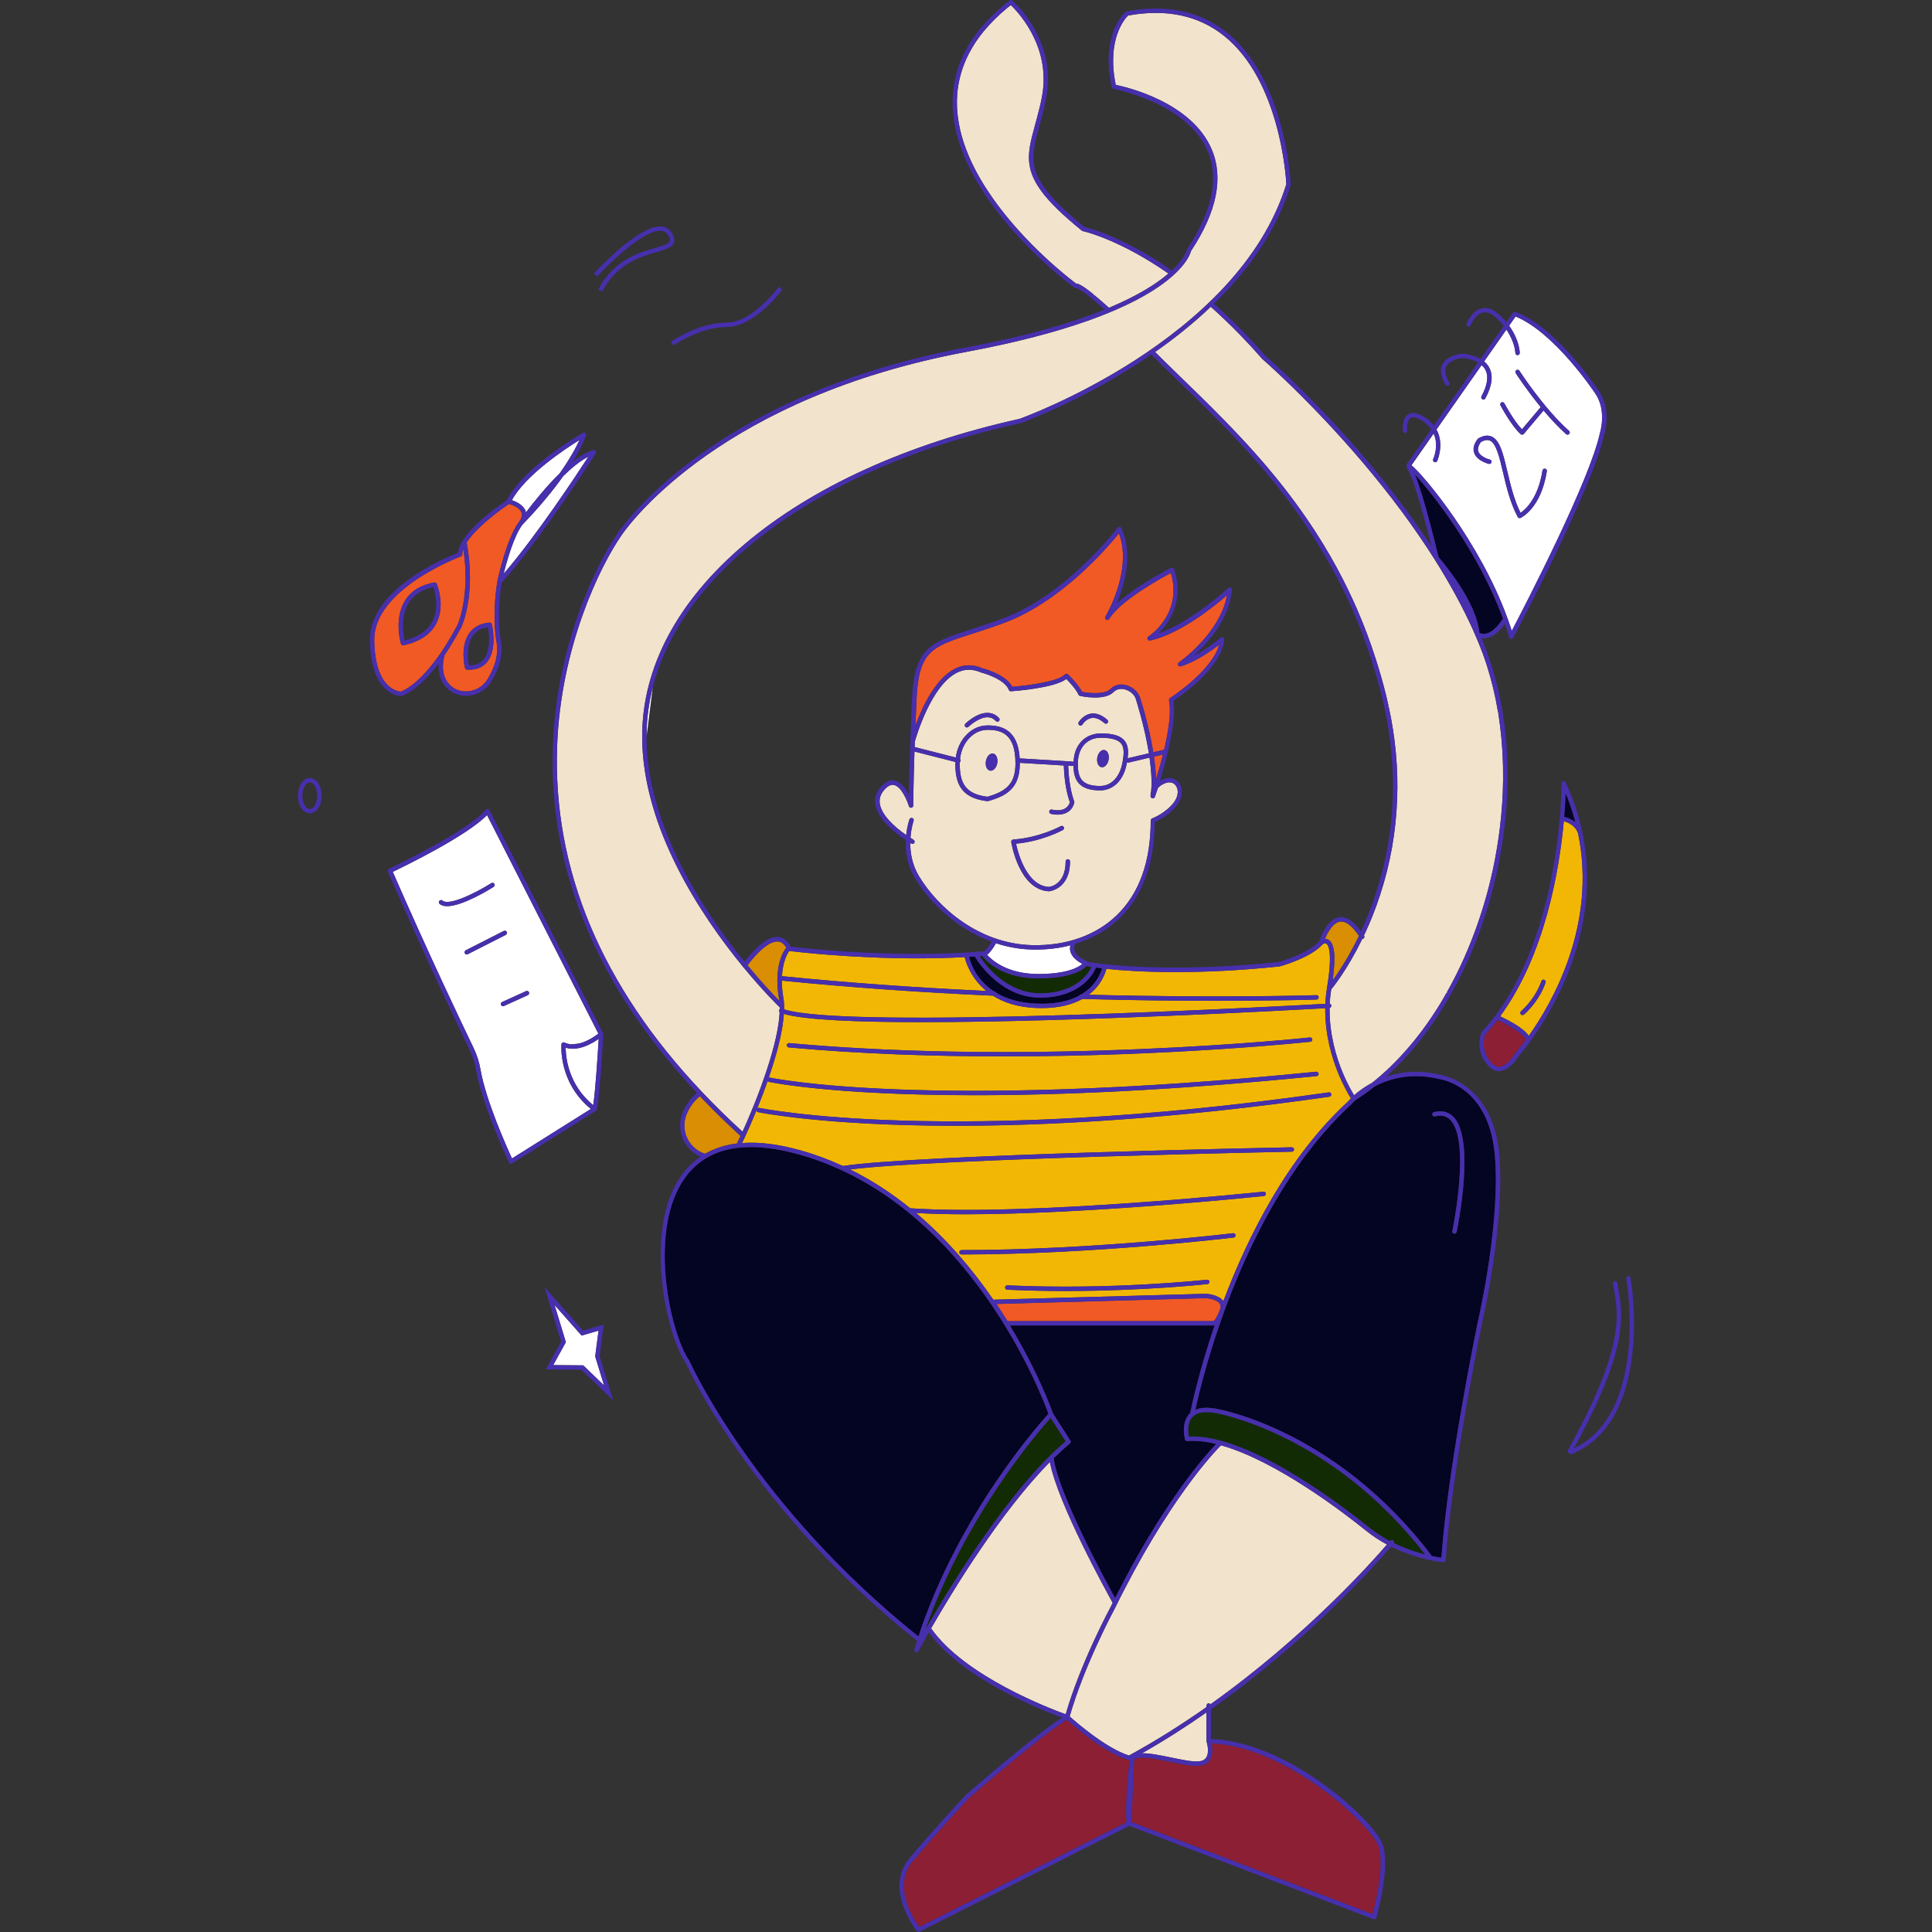<?xml version="1.0" encoding="utf-8"?>
<!-- Generator: Adobe Illustrator 27.1.0, SVG Export Plug-In . SVG Version: 6.00 Build 0)  -->
<svg version="1.1" id="Capa_1" xmlns="http://www.w3.org/2000/svg" xmlns:xlink="http://www.w3.org/1999/xlink" x="0px" y="0px"
	 width="450px" height="450px" viewBox="0 0 450 450" style="enable-background:new 0 0 450 450;" xml:space="preserve">
<rect x="0" y="0" width="450" height="450" fill="#333333" stroke="none"/>
<style type="text/css">
	.st0{fill:none;}
	.st1{fill:#FFFFFF;}
	.st2{fill:#F2B705;}
	.st3{fill:#040423;}
	.st4{fill:#8C1F33;}
	.st5{fill:#5BA566;}
	.st6{fill:#F2E3CC;}
	.st7{fill:#F15A24;}
	.st8{fill:#400101;}
	.st9{fill:#FCFCFC;}
	.st10{fill:#122B05;}
	.st11{fill:#472FAD;}
	.st12{fill:#A64F03;}
	.st13{fill:#D98E04;}
	.st14{fill:#F2F2F2;}
	.st15{fill:#2FD812;}
	.st16{fill:#AA8D30;}
	.st17{fill:#B0EAB7;}
	.st18{fill:#111147;}
	.st19{fill:none;stroke:#472FAD;stroke-width:0;stroke-linecap:round;stroke-linejoin:round;}
	.st20{fill:#F2B705;stroke:#472FAD;stroke-miterlimit:10;}
	.st21{fill:#231A56;}
	.st22{fill:#EA0070;}
	.st23{fill:#158035;}
	.st24{fill:#F9B331;}
	.st25{opacity:0.4;}
	.st26{fill:#0F0E0D;}
	.st27{fill:#E0245E;}
	.st28{fill:#050535;}
	.st29{fill:#F2EBDF;}
</style>
<g>
	<polygon class="st0" points="254.49,69.06 254.49,69.06 254.49,69.06 	"/>
	<polygon class="st0" points="322.97,164.72 322.98,164.72 322.98,164.72 	"/>
	<path class="st0" d="M181.24,218.26c1.22,0.09,2.23,0.85,2.98,2.26c3.07,0.37,24.32,2.75,44.78,1.1c0,0,0,0,0,0h0c0,0,0,0,0,0
		c0.06,0,0.12,0,0.17,0.02c0.13-0.06,0.72-0.4,1.82-2.28c-8.25-3-14.49-9.24-17.81-14.74c-1.89-3.13-2.29-6.38-2.19-8.94
		c-2.42-1.6-6.5-4.78-7.07-8.27c-0.24-1.47,0.17-2.84,1.22-4.06c1.07-1.24,2.18-1.76,3.3-1.52c1.46,0.31,2.57,1.89,3.29,3.31
		c0.07-3.94,0.26-12.23,0.73-22.36c0.55-11.92,4.35-13.14,13.55-16.1c2.23-0.72,4.75-1.53,7.67-2.62
		c14.89-5.57,26.56-21,26.67-21.15c0.11-0.14,0.28-0.22,0.46-0.2c0.18,0.02,0.33,0.13,0.41,0.3c2.83,6.19,0.7,13.38-1.1,17.58
		c4.59-4.18,12.25-8.11,12.65-8.31c0.13-0.07,0.29-0.07,0.42-0.02c0.14,0.06,0.24,0.17,0.29,0.31c2.52,7.41-1.16,12.56-3.6,14.98
		c7.77-2.75,16.17-10.51,16.26-10.6c0.16-0.14,0.38-0.18,0.57-0.08c0.19,0.09,0.3,0.29,0.28,0.51c-0.65,6.91-5.66,12.48-8.97,15.44
		c3.38-1.79,6.3-4.25,6.33-4.28c0.16-0.13,0.38-0.16,0.56-0.07c0.18,0.09,0.29,0.29,0.28,0.49c-0.52,6.52-10.04,13.1-11.87,14.31
		c0.76,4.9-1.57,13.6-3.11,18.58c0.25-0.14,0.53-0.27,0.84-0.38c1.41-0.52,2.75-0.21,3.56,0.85c1.01,1.3,0.92,3.29-0.23,4.95
		c-1.71,2.46-4.45,3.8-5.38,4.21c-0.06,9.63-2.8,17.16-8.14,22.37c-2.81,2.74-6.32,4.76-10.28,5.97c0,0,0,0.01,0,0.01
		c-0.02,0.03-0.52,0.67-0.3,1.52c0.26,1,1.41,1.95,3.33,2.75c0.17,0.03,0.73,0.12,1.67,0.25l1.42,0.18
		c5.95,0.68,20.19,1.73,41.16-0.44c-0.01,0,6.89-1.91,9.44-4.83c0.24-0.77,1.76-5.19,4.66-5.6c1.63-0.23,3.34,0.87,5.06,3.26l0,0
		c0-0.01,0.04-0.09,0.05-0.09c1.29-2.77,2.42-5.64,3.36-8.51c0.01-0.03,0.04-0.12,0.06-0.15l0.04-0.16c0-0.01,0-0.02,0.01-0.03
		c0-0.02,0.01-0.03,0.01-0.05c1.11-3.39,2-6.93,2.64-10.51c0-0.01,0-0.02,0.01-0.02c0-0.05,0.01-0.1,0.03-0.14
		c-0.01,0.02-0.02,0.06-0.02,0.11c0-0.01,0-0.01,0.01-0.02c0.66-3.73,1.05-7.44,1.19-11.12c0.14-3.5,0.05-7.01-0.26-10.48
		l-0.05-0.55c-0.32-3.38-0.86-6.84-1.6-10.3c-0.01-0.02-0.04-0.13-0.04-0.15c-0.16-0.76-0.33-1.51-0.51-2.25
		c-0.69-2.83-1.47-5.6-2.39-8.48c0-0.02-0.01-0.03-0.01-0.05c0,0,0,0,0-0.01c-0.05-0.15-0.09-0.3-0.15-0.45
		c0-0.01-0.04-0.1-0.04-0.1c-1.17-3.65-2.55-7.31-4.11-10.9c-0.05-0.12-0.07-0.17-0.09-0.22c-1.36-3.1-2.83-6.13-4.35-8.96
		c0,0-0.11-0.19-0.11-0.2c0,0,0-0.01-0.01-0.01c0,0,0,0,0,0c-2.21-4.09-4.6-7.99-7.09-11.6c-1.71-2.5-3.52-4.97-5.38-7.35
		c-0.1-0.12-0.19-0.24-0.29-0.36c-1.93-2.46-4.01-4.94-6.17-7.36l-0.15-0.17c-2.1-2.37-4.41-4.83-7.25-7.74
		c-3.49-3.57-7.04-7.01-9.89-9.77c-0.32-0.32-0.63-0.62-0.94-0.92l-0.11-0.11c-1.78-1.73-3.49-3.4-5.14-5.05l-0.08-0.08
		c-15.4,10.57-30.17,15.86-30.44,15.96c-26.04,5.77-48.01,15.77-63.59,28.94c-11.64,9.84-19.13,20.95-22.1,32.6l-1.45,11.46
		c0,20.8,13.45,40.95,22.83,52.47C175.3,221.57,178.49,218.08,181.24,218.26z"/>
	<path class="st0" d="M310.39,228.36c0.05-0.06,0.09-0.12,0.14-0.19l-0.08-0.23C310.43,228.08,310.41,228.23,310.39,228.36z"/>
	<path class="st0" d="M135.05,243.01c-0.64,0.07-1.34,0.15-1.96,0.22C133.74,243.27,134.41,243.18,135.05,243.01z"/>
	<path class="st0" d="M72.16,182.23c-0.94,0-1.73,1.42-1.73,3.1c0,1.68,0.79,3.1,1.73,3.1c0.94,0,1.73-1.42,1.73-3.1
		C73.9,183.65,73.1,182.23,72.16,182.23z"/>
	<path class="st7" d="M280.85,302.36l-48.75,1.36l2.58,3.99h48c-0.04-0.01,0.6-0.31,1.49-2.7c0.2-0.54,0.18-0.98-0.05-1.34
		C283.5,302.72,281.55,302.41,280.85,302.36z"/>
	<g>
		<path class="st2" d="M229.75,230.81c-3.59-2.94-4.76-6.63-5.06-7.88c-3.73,0.2-7.44,0.29-11.02,0.29
			c-15.46,0-28.46-1.55-29.83-1.72c-0.51,0.72-1.52,2.57-1.7,5.87C197.09,228.87,213.1,230.03,229.75,230.81z"/>
	</g>
	<g>
		<path class="st2" d="M309.09,230.15c1.43-8.66,0.25-10.12-0.15-10.36c-0.36-0.22-0.82,0.12-0.84,0.13
			c-2.75,3.15-9.73,5.09-10.02,5.17c-9.52,0.99-17.67,1.32-24.3,1.32c-7.24,0-12.65-0.39-16.08-0.75c-0.27,1.09-1.22,3.83-4.1,6.03
			c30.85,0.8,52.8,0.11,53.02,0.1c0.33-0.04,0.52,0.21,0.53,0.49c0.01,0.28-0.21,0.52-0.49,0.53c-0.14,0-9.04,0.29-23.41,0.29
			c-8.64,0-19.26-0.1-31.14-0.43c-2.21,1.24-5.25,2.13-9.46,2.13c-0.4,0-0.81-0.01-1.23-0.02c-4.44-0.17-7.72-1.33-10.14-2.87
			c-17.19-0.78-33.74-1.96-49.17-3.51c0,1.08,0.08,2.28,0.29,3.63l0.08,0.46c0.13,0.78,0.18,1.66,0.17,2.61
			c14.87,4.78,115.72-0.72,126.07-1.3c0.01-0.19,0.01-0.38,0.03-0.58C308.79,232.26,308.91,231.23,309.09,230.15z"/>
	</g>
	<g>
		<path class="st2" d="M313.43,253.68L313.43,253.68c-0.01-0.02-0.02-0.04-0.03-0.06l0,0c-0.59-1.11-1.14-2.28-1.63-3.47
			c-0.01-0.02-0.01-0.04-0.02-0.06c-1.47-3.57-3.15-9.06-3.07-15.26c-8,0.45-58.83,3.25-94.08,3.25c-15.01,0-27.18-0.51-32.02-1.92
			c-0.22,3.5-1.26,8.08-3.12,13.65c-0.13,0.39-0.27,0.79-0.4,1.18c0.07-0.01,0.14-0.01,0.21,0c0.36,0.08,36.61,7.73,127.3-1.36
			c0.27-0.03,0.53,0.18,0.56,0.46c0.03,0.28-0.18,0.53-0.46,0.56c-33.75,3.38-59.99,4.45-79.65,4.45c-33.29,0-47.74-3.06-47.96-3.11
			c-0.11-0.02-0.2-0.09-0.27-0.17c-0.66,1.89-1.41,3.89-2.25,5.96l-0.1,0.24c-0.02,0.05-0.04,0.09-0.06,0.14
			c0.12-0.1,0.27-0.15,0.43-0.11c0.43,0.09,44.43,9.02,132.69-3.61c0.29-0.04,0.54,0.15,0.58,0.43c0.04,0.28-0.15,0.54-0.43,0.58
			c-36.53,5.23-65.51,6.77-86.97,6.77c-30.51,0-45.82-3.11-46.08-3.17c-0.22-0.05-0.37-0.23-0.39-0.44c-1,2.44-1.9,4.48-2.5,5.79
			l-0.12,0.27c-0.28,0.6-0.52,1.11-0.75,1.57c3.98-0.3,8.54,0.27,13.69,1.72c3.43,0.97,6.69,2.2,9.8,3.63
			c17.08-2.64,103.68-4.34,104.56-4.36c0.3,0.02,0.52,0.22,0.52,0.5c0,0.28-0.22,0.51-0.5,0.52c-0.85,0.02-82.83,1.63-102.9,4.14
			c5.12,2.53,9.79,5.62,14.02,9.05c27.47,1.86,81.72-3.81,82.26-3.87c0.29-0.03,0.53,0.17,0.56,0.45c0.03,0.28-0.17,0.53-0.45,0.56
			c-0.47,0.05-40.64,4.25-69.42,4.25c-4.17,0-8.08-0.09-11.62-0.3c7.35,6.2,13.31,13.37,18.01,20.2l49.51-1.38
			c0.17,0.01,3.02,0.19,4.07,1.72c5.71-15.11,14.97-33.6,29.06-46.53c0-0.01,0.23-0.28,0.66-0.7c-0.01-0.01-0.02-0.02-0.03-0.04
			C314.34,255.31,313.92,254.62,313.43,253.68z M305.21,242.65c-0.44,0.05-32.05,3.41-71.41,3.41c-15.94,0-33.14-0.55-50.08-2.09
			c-0.28-0.03-0.49-0.27-0.46-0.55c0.02-0.28,0.3-0.48,0.55-0.46c58.65,5.35,120.67-1.24,121.29-1.31c0.28-0.03,0.53,0.17,0.56,0.45
			C305.7,242.37,305.49,242.62,305.21,242.65z M281.26,299.08c-0.18,0.02-14.61,1.62-33.13,1.62c-4.33,0-8.89-0.09-13.54-0.3
			c-0.28-0.01-0.5-0.25-0.49-0.53c0.01-0.28,0.26-0.51,0.53-0.49c24.44,1.13,46.29-1.29,46.51-1.31c0.26-0.03,0.53,0.17,0.56,0.45
			C281.74,298.8,281.54,299.05,281.26,299.08z M287.34,288.25c-0.33,0.04-32.86,3.94-63.38,3.94c-0.28,0-0.51-0.23-0.51-0.51
			c0-0.28,0.23-0.51,0.51-0.51c30.45,0,62.93-3.89,63.26-3.93c0.27-0.04,0.53,0.16,0.57,0.45
			C287.82,287.96,287.62,288.22,287.34,288.25z"/>
	</g>
	<g>
		<path class="st10" d="M228.19,222.71c1.31,2.03,5.69,7.87,12.74,8.58c0.01,0,0.01,0,0.02,0c0.57,0.02,1.15,0.04,1.72,0.07
			c0.02,0,0.04,0,0.06,0c8.01-0.22,10.76-4.56,11.5-6.13c-0.53-0.08-0.81-0.13-0.83-0.13c-0.03-0.01-0.07-0.02-0.1-0.03
			c-0.07-0.03-0.13-0.06-0.19-0.09c-0.8,0.87-3.5,2.91-11.26,2.91c-8.51,0-12.21-4.14-13.04-5.23L228.19,222.71z"/>
	</g>
	<g>
		<path class="st3" d="M231.5,230.9c0.02,0,0.05,0,0.07,0c0.22,0,0.42,0.15,0.5,0.35c2.26,1.35,5.3,2.35,9.38,2.51
			c4.46,0.18,7.62-0.64,9.88-1.83c0.07-0.17,0.22-0.29,0.42-0.29c0.01,0,0.04,0,0.07,0c3.44-2.03,4.55-4.94,4.86-6.1l-0.14-0.02
			c-0.46-0.05-0.87-0.1-1.23-0.15l-0.03,0c-0.64,1.52-3.49,6.73-12.45,7c-0.02,0-0.03,0.01-0.04,0.01h-0.05c-0.04,0-0.08,0-0.11,0
			c-9.23,0.17-14.62-7.98-15.59-9.6c-0.44,0.03-0.88,0.06-1.32,0.09C226.06,224.29,227.35,228.17,231.5,230.9z"/>
	</g>
	<g>
		<path class="st13" d="M312.12,214.67c-1.64,0.23-2.89,2.48-3.51,4.03c0.27-0.01,0.57,0.05,0.85,0.22
			c1.35,0.81,1.68,3.78,0.99,9.04l0.08,0.23c0.79-1.08,1.94-2.77,3.28-5.06c0.01-0.04,0.03-0.07,0.06-0.1
			c0.01-0.03,0.04-0.08,0.06-0.11c0-0.01,0.01-0.02,0.02-0.03c0.92-1.57,1.78-3.22,2.59-4.9
			C314.95,215.63,313.44,214.48,312.12,214.67z"/>
	</g>
	<g>
		<path class="st13" d="M181.46,232.67l-0.08-0.47c-1.1-7.1,1-10.51,1.77-11.49c-0.55-0.9-1.2-1.37-1.98-1.42
			c-1.77-0.11-4.38,1.96-7.07,5.56c3.35,4.06,6.11,6.94,7.4,8.26C181.49,232.96,181.48,232.8,181.46,232.67z"/>
	</g>
	<g>
		<path class="st13" d="M171.65,266.34c0.24-0.49,0.53-1.09,0.84-1.76c-3.35-3.05-6.51-6.14-9.48-9.27
			c-0.75,0.61-2.55,2.29-3.34,4.94c-0.52,1.77-0.3,3.65,0.61,5.28c0.87,1.55,2.3,2.71,3.93,3.2
			C166.39,267.49,168.86,266.68,171.65,266.34z"/>
	</g>
	<path class="st1" d="M131.2,110.87c-2.21,3.12-5.29,6.94-9.54,11.36c-1.98,2.65-3.6,8.39-4.35,11.42
		c7.62-8.85,16.93-22.95,19.74-27.28C135.21,107.27,133.17,108.94,131.2,110.87z"/>
	<path class="st1" d="M119.23,116.51c0.95,0.32,2.67,1.08,3.2,2.52c0.04,0.11,0.05,0.23,0.07,0.34c1.75-2.32,4.7-6.01,7.88-9.12
		c2.55-3.62,3.93-6.28,4.61-7.77C131.55,104.6,122.38,110.69,119.23,116.51z"/>
	<path class="st7" d="M87.17,149.13c0.15,11.24,5.48,11.92,6.16,11.96c0.59-0.18,6.14-2.21,13.22-15.48
		c0.02-0.05,3.07-6.76,1.37-17.75c-0.16,0.44-0.25,0.86-0.25,1.26c0,0.21-0.13,0.41-0.33,0.48
		C107.13,129.67,87.01,137.17,87.17,149.13z M94.32,139.92c1.38-2.25,3.69-3.68,6.84-4.25c0.24-0.05,0.47,0.08,0.56,0.31
		c0.09,0.2,2.07,5.06-0.1,9.24c-1.32,2.55-3.9,4.25-7.64,5.08c-0.04,0.01-0.07,0.01-0.11,0.01c-0.22,0-0.42-0.15-0.49-0.37
		C93.32,149.7,91.72,144.15,94.32,139.92z"/>
	<path class="st7" d="M108.69,126.35c2.24,12.11-1.09,19.41-1.24,19.72c-1.37,2.56-2.68,4.71-3.91,6.52
		c-0.68,2.56-0.45,4.66,0.66,6.25c1.02,1.46,2.63,2.26,4.49,2.21c1.99-0.06,3.8-1.11,4.85-2.81c1.86-3.03,2.58-5.9,2.13-8.52
		c-1.15-6.74,0.11-13.98,0.17-14.28c0,0,0,0,0-0.01c0,0,0-0.01,0-0.01c0.09-0.41,2.12-9.95,5-13.8c0,0,0,0,0,0
		c0,0,0.01-0.01,0.01-0.02c0.63-0.84,0.84-1.59,0.61-2.22c-0.41-1.11-2.08-1.78-2.9-2C116.08,119.02,110.9,122.93,108.69,126.35z
		 M114.55,145.4c0.06,0.24,1.36,5.84-1.11,8.81c-0.98,1.18-2.4,1.78-4.23,1.78c-0.14,0-0.29,0-0.43-0.01
		c-0.23-0.01-0.42-0.17-0.47-0.39c-0.05-0.2-1.21-5.04,1.01-8.14c1.03-1.44,2.61-2.26,4.69-2.44
		C114.26,144.99,114.49,145.16,114.55,145.4z"/>
	<path class="st1" d="M351.1,143.94c0.01,0.03,0.03,0.07,0.04,0.1c0.35,0.97,0.68,1.95,0.99,2.93c3.16-6.03,18.24-35.16,20.56-46.17
		c0.03-0.1,1.67-5.36-1.25-9.35c-0.11-0.16-9.38-14.06-18.43-17.72l-1.5,2.15c2.44,3.38,2.48,6.19,2.48,6.34
		c0,0.28-0.23,0.51-0.51,0.51c0,0,0,0,0,0c-0.28,0-0.51-0.23-0.51-0.51c0-0.03-0.05-2.46-2.09-5.44l-5.19,7.41
		c0.44,0.37,0.83,0.81,1.13,1.34c1.05,1.84,0.76,4.29-0.84,7.27c-0.09,0.17-0.27,0.27-0.45,0.27c-0.08,0-0.17-0.02-0.24-0.06
		c-0.25-0.13-0.34-0.44-0.21-0.69c1.43-2.65,1.72-4.76,0.86-6.27c-0.22-0.39-0.51-0.72-0.84-1l-10.51,15
		c1.9,3.45,0.19,7.28,0.17,7.33c-0.09,0.19-0.27,0.3-0.46,0.3c-0.07,0-0.14-0.02-0.21-0.05c-0.26-0.12-0.37-0.42-0.25-0.68
		c0.08-0.17,1.4-3.13,0.11-5.97l-5.18,7.4C331.67,110.72,344.74,126.41,351.1,143.94z M349.7,93.73c0.25-0.13,0.56-0.04,0.69,0.21
		c0.02,0.04,2.22,4.13,4.1,6.06l4.37-5.18c-3.36-4.1-5.79-7.85-5.82-7.91c-0.15-0.24-0.08-0.55,0.15-0.71
		c0.23-0.15,0.55-0.08,0.7,0.15c0.06,0.09,5.61,8.7,11.56,14c0.21,0.19,0.23,0.51,0.04,0.72c-0.1,0.11-0.24,0.17-0.38,0.17
		c-0.12,0-0.24-0.04-0.34-0.13c-1.84-1.64-3.64-3.59-5.25-5.51l-4.6,5.46c-0.09,0.1-0.22,0.17-0.35,0.18c-0.01,0-0.02,0-0.04,0
		c-0.12,0-0.24-0.04-0.34-0.13c-2.1-1.84-4.6-6.51-4.71-6.7C349.36,94.17,349.45,93.86,349.7,93.73z M344.2,102.24
		c0.04-0.06,0.1-0.1,0.16-0.14c1.19-0.66,2.2-0.8,3.08-0.41c1.94,0.86,2.69,4.06,3.65,8.11c0.73,3.12,1.56,6.63,3.08,9.66
		c1.11-0.75,4.1-3.33,5.11-9.86c0.04-0.28,0.3-0.47,0.58-0.43c0.28,0.04,0.47,0.3,0.43,0.58c-1.34,8.62-5.92,10.8-6.12,10.88
		c-0.07,0.03-0.14,0.05-0.21,0.05c-0.18,0-0.36-0.1-0.45-0.27c-1.74-3.25-2.63-7.04-3.42-10.38c-0.86-3.63-1.59-6.77-3.07-7.41
		c-0.55-0.24-1.23-0.14-2.07,0.32c-0.63,0.86-0.83,1.61-0.61,2.24c0.4,1.11,2.08,1.73,2.69,1.88c0.28,0.07,0.44,0.34,0.38,0.61
		c-0.07,0.27-0.35,0.44-0.61,0.38c-0.11-0.03-2.75-0.67-3.41-2.52C343.02,104.53,343.3,103.42,344.2,102.24z"/>
	<g>
		<path class="st3" d="M344.59,147.4c0.24,0.13,0.73,0.32,1.42,0.2c0.91-0.15,2.35-0.89,4.06-3.5
			c-5.66-15.55-16.41-29.15-20.51-33.57c2.22,5.45,5.15,17.76,5.5,19.24C336.04,130.88,343.9,140.1,344.59,147.4z"/>
	</g>
	<g>
		<path class="st3" d="M364.33,190.27c0.6,0.13,1.65,0.47,2.6,1.24c-0.59-2.22-1.32-4.47-2.27-6.75
			C364.62,186.1,364.53,187.98,364.33,190.27z"/>
	</g>
	<g>
		<path class="st4" d="M348.79,237.56c-0.9,1.17-1.84,2.3-2.84,3.39c-0.21,0.54-1.23,3.67,1.42,6.6c0.63,0.69,1.28,0.99,1.96,0.92
			c1.91-0.21,3.6-3.12,3.61-3.15c0.02-0.03,0.04-0.06,0.07-0.09c0.05-0.05,1-1.12,2.41-3.03
			C355.24,241.13,351.94,239.01,348.79,237.56z"/>
	</g>
	<g>
		<path class="st2" d="M356.08,241.27c5.48-7.71,15.94-25.88,11.47-47.21c-0.7-1.9-2.45-2.56-3.31-2.77
			c-1.04,11.32-4.35,31.14-14.83,45.43C351.06,237.49,354.89,239.43,356.08,241.27z M354.32,235.52c1-0.9,3.46-3.38,4.71-6.99
			c0.09-0.27,0.38-0.41,0.65-0.32c0.27,0.09,0.41,0.38,0.32,0.65c-1.28,3.7-3.68,6.24-4.99,7.42c-0.11,0.1-0.25,0.15-0.39,0.15
			c-0.13,0-0.26-0.05-0.35-0.14c-0.19-0.2-0.22-0.48-0.03-0.68C354.23,235.6,354.31,235.52,354.32,235.52z"/>
	</g>
	<path class="st1" d="M229.9,222.39c1.15,1.29,4.71,4.48,11.93,4.48c6.78,0,9.41-1.59,10.28-2.36c-1.58-0.84-2.53-1.82-2.81-2.92
		c-0.13-0.54-0.09-1.01,0.02-1.4c-2.53,0.65-5.24,0.99-8.06,0.99c-0.29,0-0.58,0-0.86-0.01c-2.99-0.07-5.8-0.61-8.44-1.47
		c-0.01,0.02-0.01,0.05-0.02,0.07C231.16,221.11,230.49,221.98,229.9,222.39z"/>
	<g>
		<path class="st6" d="M240.43,220.14c7.91,0.19,14.91-2.31,19.75-7.03c5.2-5.08,7.84-12.47,7.84-21.99c0,0,0-0.01,0-0.01
			c0-0.04,0.01-0.08,0.02-0.12c0.01-0.03,0.01-0.05,0.02-0.08c0.01-0.03,0.03-0.05,0.05-0.08c0.02-0.03,0.03-0.06,0.06-0.08
			c0.02-0.02,0.04-0.03,0.06-0.04c0.03-0.02,0.06-0.05,0.1-0.06c0,0,0.01,0,0.01-0.01c0.03-0.01,3.38-1.3,5.23-3.97
			c1.03-1.49,0.88-2.96,0.26-3.75c-0.54-0.69-1.41-0.88-2.4-0.52c-0.84,0.31-1.39,0.74-1.75,1.17c-0.38,1.15-0.64,1.89-0.69,2.03
			c0,0.01-0.02,0.02-0.02,0.04c-0.01,0.03-0.03,0.06-0.05,0.08c-0.02,0.02-0.03,0.04-0.05,0.06c-0.02,0.02-0.05,0.05-0.08,0.07
			c-0.02,0.01-0.03,0.02-0.05,0.03c-0.03,0.02-0.07,0.03-0.1,0.04c-0.02,0.01-0.05,0.01-0.07,0.01c-0.02,0-0.04,0.01-0.06,0.01
			c-0.02,0-0.04,0-0.06,0c0,0-0.01,0-0.01,0c0,0,0,0-0.01,0c0,0-0.01,0-0.01,0c-0.01,0-0.03-0.01-0.04-0.02
			c-0.05-0.01-0.09-0.03-0.13-0.05c-0.02-0.01-0.04-0.03-0.06-0.04c-0.03-0.02-0.06-0.05-0.08-0.08c-0.02-0.02-0.03-0.04-0.04-0.06
			c-0.02-0.03-0.03-0.06-0.05-0.1c-0.01-0.02-0.02-0.05-0.02-0.07c0-0.01-0.01-0.03-0.01-0.04c-0.03-0.28,0-0.67,0.12-1.09
			c0.23-2.35,0.03-5.14-0.37-7.93l-4.92,1.16c-0.04,0.01-0.08,0.01-0.12,0.01c-0.08,0-0.16-0.03-0.23-0.06
			c-0.02,0.14-0.05,0.27-0.07,0.42c-0.73,3.76-3.1,6.1-6.19,6.1c-5.22,0-6.12-2.74-6.19-5.8c-0.09,0.07-0.19,0.11-0.3,0.11
			c-0.01,0-0.02,0-0.03,0l-0.89-0.05c0.04,1.31,0.25,5.2,1.4,8.34c0.04,0.1,0.04,0.21,0.01,0.31c-0.27,1-0.83,1.74-1.64,2.21
			c-0.73,0.41-1.55,0.53-2.24,0.53c-0.86,0-1.53-0.18-1.58-0.19c-0.27-0.08-0.43-0.36-0.35-0.63c0.07-0.27,0.35-0.43,0.63-0.36
			c0.14,0.04,3.33,0.88,4.16-1.68c-1.19-3.36-1.38-7.34-1.41-8.59l-10.25-0.62c0,0.04,0,0.07,0,0.11c0,5.62-2.82,7.53-7.37,8.8
			c-0.04,0.01-0.09,0.02-0.14,0.02c-0.02,0-0.04,0-0.06,0c-6.55-0.74-7.45-4.68-7.45-8.82c0-0.11,0.01-0.21,0.01-0.31l-9.53-2.43
			c-0.24,7.6-0.29,12.52-0.29,12.59c0,0.25-0.19,0.46-0.44,0.5c-0.26,0.04-0.49-0.12-0.56-0.36c-0.38-1.25-1.75-4.58-3.48-4.94
			c-0.73-0.15-1.5,0.25-2.31,1.19c-0.86,0.99-1.18,2.05-0.98,3.23c0.41,2.52,3.2,5.23,6.14,7.25c0.21-2.11,0.71-3.53,0.76-3.66
			c0.09-0.27,0.39-0.4,0.65-0.31c0.27,0.1,0.4,0.39,0.31,0.65c-0.01,0.03-0.57,1.64-0.73,3.97c0.24,0.15,0.48,0.3,0.72,0.45
			c0.24,0.14,0.32,0.46,0.18,0.7c-0.09,0.16-0.27,0.25-0.44,0.25c-0.09,0-0.18-0.02-0.26-0.07c-0.07-0.04-0.16-0.1-0.25-0.15
			c-0.01,2.31,0.44,5.1,2.04,7.76C218.41,211.31,227.93,219.84,240.43,220.14z M235.64,195.73c0.09-0.11,0.22-0.18,0.36-0.19
			c6.15-0.42,11.02-3.08,11.06-3.11c0.25-0.14,0.56-0.05,0.69,0.2c0.14,0.25,0.05,0.56-0.2,0.69c-0.2,0.11-4.81,2.63-10.91,3.19
			c0.46,2.14,2.47,9.81,7.67,10.07c0.1-0.01,3.89-0.39,3.89-5.94c0-0.28,0.23-0.51,0.51-0.51s0.51,0.23,0.51,0.51
			c0,6.52-4.85,6.96-4.9,6.96c-6.9-0.34-8.72-11.02-8.8-11.47C235.51,195.99,235.55,195.84,235.64,195.73z"/>
	</g>
	<g>
		<path class="st6" d="M267.61,175.46c-1.05-6.48-3.04-12.62-3.07-12.71c-0.31-0.98-1.4-1.9-2.59-2.19
			c-0.59-0.14-1.7-0.25-2.58,0.64c-2.14,2.14-7.57,0.95-7.8,0.9c-0.16-0.04-0.29-0.14-0.36-0.29c-0.56-1.27-2.14-2.95-2.83-3.66
			c-2.77,2.1-11.82,2.79-12.89,2.87c-0.21,0.02-0.43-0.12-0.51-0.33c-1.03-2.67-6.44-4.05-6.49-4.06c-1.93-0.84-3.74-0.84-5.47-0.01
			c-6.17,2.95-9.68,15.2-9.93,16.1c-0.01,0.44-0.03,0.86-0.04,1.29l9.58,2.44c0.55-4.23,3.66-7.48,7.41-7.48
			c3.06,0,7.07,0.84,7.47,7.68l12.27,0.74c0.11,0.01,0.2,0.05,0.28,0.12c0.17-4.61,3.26-6.68,6.33-6.68c2.83,0,4.59,0.53,5.53,1.68
			c0.85,1.03,0.95,2.41,0.73,4.12L267.61,175.46z M232.67,167.97c-0.21,0.19-0.53,0.18-0.72-0.03c-0.53-0.57-1.14-0.86-1.88-0.88
			c-2.12-0.04-4.47,2.21-4.5,2.23c-0.1,0.1-0.23,0.15-0.36,0.15c-0.13,0-0.26-0.05-0.36-0.15c-0.2-0.2-0.2-0.52,0.01-0.72
			c0.11-0.11,2.65-2.61,5.24-2.52c1.01,0.03,1.89,0.43,2.6,1.21C232.89,167.46,232.88,167.78,232.67,167.97z M257.97,168.39
			c-0.19,0.21-0.51,0.23-0.72,0.04c-1.06-0.94-2.07-1.34-3-1.2c-1.34,0.21-2.12,1.5-2.13,1.51c-0.1,0.16-0.27,0.25-0.44,0.25
			c-0.09,0-0.18-0.02-0.26-0.07c-0.24-0.14-0.32-0.45-0.18-0.7c0.04-0.07,1.02-1.71,2.84-2c1.24-0.2,2.54,0.29,3.85,1.44
			C258.13,167.86,258.15,168.18,257.97,168.39z"/>
	</g>
	<g>
		<path class="st6" d="M251.05,177.89c0,3.28,0.85,5.18,5.18,5.18c3.07,0,4.69-2.72,5.19-5.27c0,0,0,0,0,0
			c0.48-2.46,0.39-3.81-0.3-4.65c-0.73-0.88-2.28-1.31-4.74-1.31C253.14,171.84,251.05,174.22,251.05,177.89z M257.25,174.7
			c0.73,0.13,1.16,1.12,0.97,2.23c-0.19,1.1-0.94,1.89-1.67,1.76c-0.73-0.13-1.16-1.12-0.97-2.23S256.52,174.57,257.25,174.7z"/>
	</g>
	<g>
		<path class="st6" d="M229.99,185.58c4.82-1.37,6.53-3.41,6.53-7.79c0-6.87-3.28-7.8-6.49-7.8c-3.29,0-6.01,2.96-6.43,6.79
			c0.12,0.12,0.19,0.3,0.14,0.48c-0.03,0.12-0.1,0.21-0.19,0.28c0,0.08-0.01,0.16-0.01,0.25
			C223.54,182.12,224.62,184.94,229.99,185.58z M229.64,177.28c0.19-1.1,0.94-1.89,1.67-1.76c0.73,0.13,1.16,1.12,0.97,2.22
			c-0.19,1.1-0.94,1.89-1.67,1.76C229.88,179.38,229.44,178.38,229.64,177.28z"/>
	</g>
	<path class="st7" d="M257.48,143.62c0.11-0.19,6.4-10.83,3.14-19.4c-2.49,3.11-13.26,15.82-26.59,20.8
		c-2.94,1.1-5.48,1.91-7.71,2.63c-9.22,2.96-12.33,3.96-12.84,15.17c-0.1,2.15-0.18,4.21-0.26,6.17c1.55-4.24,4.69-11.07,9.35-13.3
		c2.02-0.96,4.12-0.98,6.25-0.03c0.15,0.03,5.47,1.39,6.96,4.31c3.21-0.25,10.72-1.18,12.25-2.87c0.09-0.1,0.22-0.16,0.36-0.17
		c0.13-0.01,0.27,0.05,0.37,0.14c0.1,0.1,2.38,2.29,3.28,4.08c1.59,0.31,5.24,0.69,6.61-0.68c0.92-0.92,2.18-1.24,3.55-0.91
		c1.54,0.38,2.9,1.55,3.31,2.87c0.13,0.38,2.07,6.37,3.11,12.79l2.53-0.59c0.98-4.19,1.69-8.67,1.14-11.51
		c-0.04-0.21,0.05-0.42,0.23-0.53c0.1-0.07,9.77-6.27,11.45-12.43c-1.77,1.37-5.45,3.98-8.95,5.04c-0.24,0.07-0.5-0.04-0.61-0.27
		c-0.11-0.23-0.04-0.5,0.17-0.64c0.1-0.07,9.55-6.65,11.23-15.66c-2.84,2.47-10.87,9.02-17.94,10.56c-0.24,0.05-0.48-0.07-0.58-0.3
		s-0.01-0.49,0.19-0.62c0.34-0.22,8.06-5.4,5.23-14.81c-2.35,1.25-11.76,6.43-14.36,10.69c-0.15,0.24-0.46,0.32-0.7,0.17
		C257.41,144.17,257.33,143.86,257.48,143.62C257.48,143.62,257.48,143.62,257.48,143.62z"/>
	<path class="st7" d="M268.77,176.23c0.26,1.8,0.44,3.61,0.48,5.33c0.5-1.63,1.09-3.66,1.63-5.82L268.77,176.23z"/>
	<path class="st1" d="M131.76,244.03c0,2.1,0.54,8.58,6.41,13.39c0.46-2.79,1.02-11.1,1.28-15.45
		C137.91,243.06,134.69,244.94,131.76,244.03z"/>
	<path class="st1" d="M91.48,203.08c8.44,19.31,15.95,35.06,18.81,40.98c0.78,1.62,1.34,3.35,1.64,5.13
		c1.24,7.18,6.16,18.14,7.32,20.65l18.38-11.54c-7.6-6.15-6.87-14.95-6.86-15.04c0.02-0.17,0.11-0.31,0.26-0.4
		c0.14-0.08,0.32-0.09,0.47-0.01c0.51,0.25,1.05,0.36,1.59,0.4c0.62-0.07,1.32-0.14,1.96-0.22c1.93-0.52,3.65-1.74,4.33-2.26
		l-25.94-50.91C108.73,194.71,94.28,201.74,91.48,203.08z M123.21,231.1c0.12,0.26,0,0.56-0.25,0.68l-5.58,2.54
		c-0.07,0.03-0.14,0.05-0.21,0.05c-0.19,0-0.38-0.11-0.46-0.3c-0.12-0.26,0-0.56,0.25-0.68l5.58-2.54
		C122.79,230.74,123.09,230.85,123.21,231.1z M118.03,217.06c0.13,0.25,0.03,0.56-0.22,0.69l-8.86,4.51
		c-0.07,0.04-0.15,0.06-0.23,0.06c-0.19,0-0.36-0.1-0.45-0.28c-0.13-0.25-0.03-0.56,0.22-0.69l8.86-4.51
		C117.59,216.71,117.9,216.81,118.03,217.06z M115.14,205.86c0.15,0.24,0.08,0.55-0.16,0.7c-0.85,0.54-7.24,4.5-10.84,4.5
		c-0.71,0-1.32-0.16-1.75-0.53c-0.21-0.18-0.24-0.51-0.05-0.72c0.18-0.21,0.51-0.24,0.72-0.05c1.53,1.31,7.78-1.8,11.37-4.06
		C114.67,205.55,114.99,205.62,115.14,205.86z"/>
	<path class="st1" d="M150.59,171.55L150.59,171.55l1.45-11.46C151.09,163.86,150.59,167.69,150.59,171.55z"/>
	<g>
		<path class="st6" d="M163.54,254.38c2.95,3.11,6.08,6.19,9.41,9.23c0.64-1.42,1.56-3.5,2.56-5.98l0.1-0.24
			c1.12-2.79,2.1-5.45,2.9-7.9c1.89-5.67,2.92-10.27,3.09-13.72c-0.13-0.14-0.18-0.34-0.11-0.53c0.03-0.07,0.07-0.13,0.12-0.18
			c0-0.14,0-0.28,0-0.42c-0.13-0.12-3.71-3.59-8.44-9.33c-0.01-0.01-0.03-0.01-0.04-0.02c-0.08-0.06-0.13-0.14-0.17-0.23
			c-9.49-11.58-23.39-32.18-23.39-53.51c0-16.11,8.27-31.62,23.91-44.84c15.71-13.28,37.83-23.36,63.98-29.14
			c0.45-0.16,50.93-18.24,62.15-54.68c-0.08-1.57-1.46-24.1-14.51-34.54c-5.94-4.75-13.46-6.34-22.36-4.73
			c-0.7,0.68-5.05,5.48-2.87,16.15c2.54,0.52,17.68,4.05,22.35,15.02c2.82,6.62,1.2,14.58-4.81,23.67
			c-0.36,1.44-4.95,14.66-52.22,23.48c-56.64,10.57-78.12,39.41-80.38,42.66c-5.21,7.49-14.24,26.28-15.05,49.22
			c-1.01,28.73,10.31,55.75,33.68,80.46C163.48,254.31,163.51,254.34,163.54,254.38z"/>
	</g>
	<g>
		<path class="st6" d="M254.81,68.66c0.97,0.79,2.15,1.81,3.5,3.03c6.9-2.89,11.19-5.69,13.85-7.99c-1.51-1.05-2.98-2.01-4.35-2.84
			c-2.23-1.37-4.47-2.6-6.66-3.65c-1.54-0.75-3.03-1.4-4.44-1.94c-2.82-1.09-4.46-1.43-4.47-1.44c-0.08-0.02-0.16-0.05-0.22-0.1
			c-4.59-3.72-7.63-6.7-9.56-9.36c-0.25-0.34-0.46-0.68-0.67-1l-0.07-0.1c-0.01-0.01-0.02-0.03-0.02-0.04
			c-0.74-1.18-1.25-2.27-1.56-3.35c-0.02-0.03-0.03-0.07-0.04-0.1c-0.06-0.24-0.13-0.49-0.18-0.73c-0.01-0.04-0.01-0.07-0.01-0.11
			c-0.67-3.08,0.15-6.05,1.18-9.81c0.33-1.2,0.68-2.49,1.02-3.9c0-0.01,0-0.02,0.01-0.03c0-0.01,0-0.02,0.01-0.03
			c0.19-0.77,0.36-1.59,0.54-2.44c0.18-0.91,0.3-1.82,0.36-2.69c0.03-0.35,0.04-0.68,0.05-1.01c0.02-0.86-0.01-1.68-0.08-2.53
			c-0.01-0.04-0.01-0.09-0.01-0.12c-0.24-2.58-0.97-5.19-2.18-7.7c0-0.01-0.01-0.02-0.01-0.03c0-0.01-0.01-0.01-0.01-0.02
			c-0.8-1.67-1.8-3.28-2.88-4.67c-0.02-0.03-0.07-0.1-0.09-0.13c-1.02-1.31-1.92-2.22-2.37-2.65c-0.28,0.21-0.54,0.43-0.81,0.64
			c-2.11,1.74-3.96,3.58-5.52,5.48c-0.02,0.04-0.05,0.08-0.09,0.11c-1,1.22-1.92,2.54-2.72,3.93c-0.01,0.02-0.02,0.04-0.03,0.06l0,0
			c-0.84,1.44-1.53,2.95-2.05,4.47c0,0.02-0.01,0.03-0.02,0.05c-0.43,1.29-0.76,2.56-0.96,3.79l-0.01,0
			c-0.01,0.03-0.01,0.07-0.02,0.1l0,0l0,0c-0.13,0.81-0.22,1.55-0.27,2.34c-0.14,1.99-0.04,4.04,0.32,6.15
			c0.02,0.05,0.02,0.08,0.02,0.14c0.01,0.05,0.03,0.15,0.03,0.19c0.33,1.94,0.9,4.01,1.69,6.09l0,0c0.01,0.02,0.01,0.03,0.02,0.05
			l0.03,0.07c0.01,0.03,0.03,0.07,0.04,0.11l0,0c1.07,2.8,2.55,5.71,4.42,8.65c0.01,0.02,0.05,0.08,0.06,0.1
			c0.03,0.04,0.05,0.08,0.07,0.1c0,0,0,0.01,0.01,0.01c2.06,3.23,4.61,6.54,7.57,9.83c4.17,4.63,8.29,8.28,11.02,10.52l0,0
			c0.01,0.01,0.02,0.02,0.04,0.03c1.16,0.95,2,1.59,2.36,1.86c0.18-0.01,0.35,0.04,0.49,0.09c0.7,0.24,1.87,1.04,3.58,2.42
			l-0.21,0.49l0,0L254.81,68.66z"/>
	</g>
	<g>
		<path class="st6" d="M282.02,71.46c-4.14,3.94-8.58,7.46-12.98,10.53c1.63,1.63,3.32,3.28,5.08,4.99l0.11,0.11
			c0.31,0.3,0.63,0.61,0.95,0.93c2.85,2.76,6.41,6.2,9.9,9.78c2.85,2.92,5.17,5.4,7.29,7.8l0.15,0.17c2.15,2.42,4.25,4.91,6.2,7.39
			c0.09,0.12,0.18,0.23,0.28,0.35c1.88,2.4,3.7,4.89,5.43,7.41c2.52,3.64,4.92,7.58,7.15,11.7c0,0.01,0.01,0.02,0.01,0.03
			c0,0,0,0,0,0.01c0.06,0.1,0.08,0.15,0.1,0.19c1.53,2.83,3.01,5.89,4.4,9.06c0.05,0.13,0.07,0.17,0.09,0.22
			c1.55,3.58,2.95,7.28,4.12,10.95c0.09,0.23,0.14,0.4,0.2,0.58c0,0.01,0.01,0.03,0.01,0.04c0,0,0,0,0,0.01
			c0.93,2.9,1.71,5.69,2.41,8.53c0.18,0.75,0.36,1.51,0.51,2.25l-0.46,0.23l0,0l0.49-0.11c0.77,3.56,1.32,7.06,1.64,10.47l0.05,0.55
			c0.32,3.52,0.41,7.07,0.27,10.56c-0.14,3.8-0.54,7.58-1.2,11.28c0,0.03,0,0.09-0.03,0.16c-0.65,3.6-1.54,7.17-2.66,10.58
			c0,0,0,0.01,0,0.01c0,0.01-0.01,0.02-0.01,0.04l-0.07,0.23c-0.01,0.03-0.05,0.13-0.06,0.16c-0.94,2.88-2.08,5.78-3.38,8.59
			c-0.02,0.05-0.05,0.11-0.1,0.19c-0.07,0.16-0.14,0.31-0.21,0.46c0.01,0.01,0.01,0.02,0.02,0.03c0.15,0.24,0.08,0.55-0.16,0.7
			c-0.08,0.05-0.17,0.07-0.25,0.07c-0.78,1.62-1.62,3.2-2.5,4.71c0,0.01-0.01,0.01-0.01,0.02c-0.02,0.05-0.05,0.09-0.07,0.13
			c-0.01,0.01-0.01,0.02-0.02,0.04c-1.76,3.02-3.22,5.03-3.96,6c-0.02,0.03-0.03,0.07-0.06,0.09c-0.3,0.39-0.51,0.64-0.62,0.77
			c-0.16,1-0.27,1.95-0.32,2.83c-0.01,0.18-0.02,0.35-0.03,0.51c0.22,0.05,0.36,0.23,0.37,0.46c0.01,0.25-0.16,0.46-0.39,0.52
			c-0.1,6.09,1.56,11.5,3.01,15c0.01,0.02,0.01,0.04,0.02,0.06c0.48,1.15,1.01,2.27,1.57,3.34c0.01,0.01,0.01,0.03,0.02,0.04
			c0,0.01,0.01,0.02,0.01,0.02c0.44,0.85,0.82,1.49,1.07,1.9c0.95-0.85,2.38-1.95,4.24-2.94c0.02-0.02,0.04-0.03,0.06-0.05
			c2.89-2.31,5.64-4.98,8.19-7.94c0.02-0.05,0.07-0.09,0.11-0.13c0.06-0.06,0.12-0.13,0.17-0.19c1.53-1.79,3.01-3.69,4.4-5.67
			c1.56-2.22,3.05-4.58,4.4-6.99l0.5,0.15l-0.45-0.25c1.49-2.64,2.88-5.42,4.14-8.27c0.01-0.04,0.02-0.07,0.04-0.1
			c2.04-4.64,3.76-9.5,5.12-14.45l0.07-0.25c0.71-2.61,1.32-5.25,1.82-7.87c0.03-0.16,0.05-0.28,0.07-0.4
			c0.6-3.17,1.06-6.37,1.36-9.53l0.03-0.3c0.35-3.71,0.49-7.43,0.42-11.06v-0.29c-0.09-4.32-0.47-8.51-1.12-12.5l0.47-0.23
			l-0.5,0.08c-0.62-3.79-1.51-7.49-2.63-10.98c-0.03-0.08-0.04-0.12-0.05-0.16c-0.56-1.72-1.2-3.46-1.89-5.13
			c-0.24-0.59-0.5-1.18-0.75-1.76l-0.45-1.03c-0.01-0.01-0.01-0.02-0.01-0.03h0c-2.39-5.32-5.41-10.88-8.97-16.51
			c-0.03-0.04-0.05-0.07-0.07-0.12l-0.26-0.4c-0.99-1.56-2.03-3.14-3.2-4.84l-0.35-0.51c-2.48-3.62-5.26-7.36-8.26-11.12
			c-0.05-0.07-0.08-0.09-0.1-0.12c-2.9-3.65-6.03-7.34-9.28-10.95c-3.02-3.36-6.06-6.57-9.05-9.56c0,0-0.11-0.12-0.11-0.12
			c-3.35-3.36-5.96-5.8-7.56-7.26c-0.03-0.03-0.05-0.06-0.08-0.09c-1.2-1.08-1.87-1.66-1.87-1.66l-0.29-0.33
			c-0.15-0.17-0.29-0.33-0.44-0.5c-2.74-3.09-5.53-5.97-8.33-8.62C284.04,73.28,283.08,72.41,282.02,71.46z"/>
	</g>
	<g>
		<path class="st3" d="M282.69,308.73c-0.01,0-0.01,0-0.02,0h-47.43c6.56,10.82,9.73,19.62,10.02,20.46l4.07,6.35
			c0.14,0.22,0.09,0.5-0.1,0.67c-1.26,1.04-2.53,2.21-3.79,3.45c1.15,8.33,11.92,28.25,14.3,32.56
			c11.18-22.27,21.01-33.25,23.54-35.89c-2.39-0.58-4.66-0.84-6.72-0.67c-0.24,0.03-0.47-0.14-0.53-0.37
			c-0.04-0.15-1.01-3.76,0.96-5.91c0.08-0.08,0.16-0.16,0.24-0.24c0.26-1.3,1.96-9.51,5.7-20.45
			C282.83,308.72,282.75,308.73,282.69,308.73z"/>
	</g>
	<g>
		<path class="st3" d="M159.51,274.4c-8.69,12.19-3.42,36.11,1.05,42.53c0.19,0.42,14.98,33.47,53.36,64.24
			c9.35-28.41,28.14-49.52,30.29-51.87c-1.43-3.97-18.53-49.21-57.95-60.36c-5.43-1.54-10.19-2.06-14.26-1.6
			c-0.02,0-0.04,0.01-0.06,0.01c-0.01,0-0.02-0.01-0.03-0.01C166.56,267.97,162.42,270.33,159.51,274.4z"/>
	</g>
	<g>
		<path class="st6" d="M248.22,399.29c3.48-12.07,10.49-25.04,10.56-25.17c0.13-0.27,0.26-0.53,0.39-0.79
			c-1.41-2.53-12.87-23.29-14.63-32.8c-11.39,11.54-22.52,29.8-27.67,38.75C224.67,390.45,244.77,398.05,248.22,399.29z"/>
	</g>
	<g>
		<path class="st4" d="M214.1,448.84l48.32-24.4c-0.44-2.99,0.46-12.26,0.68-14.42c-5.69-1.58-13.07-8.05-14.61-9.44
			c-5.65,3.29-22.55,17.98-22.72,18.13c-0.04,0.04-7.56,8.07-13.23,14.87C207.71,439.37,212.88,447.16,214.1,448.84z"/>
	</g>
	<g>
		<path class="st4" d="M279.28,411.28c-1.63,0.14-4.07-0.37-6.66-0.91c-3.26-0.68-7.3-1.52-8.47-0.53l-0.63,14.53l56.21,21.48
			c0.61-2.34,2.85-11.62,1.34-15.88c-1.71-4.82-21.1-23.15-38.88-23.92c0.2,0.95,0.41,2.66-0.4,3.88
			C281.27,410.74,280.43,411.19,279.28,411.28z"/>
	</g>
	<g>
		<path class="st6" d="M265.97,408.38c1.85-0.04,4.31,0.47,6.86,1c2.4,0.5,4.9,1.01,6.36,0.89c0.83-0.07,1.4-0.36,1.75-0.89
			c0.87-1.32,0.11-3.67,0.1-3.69c-0.01-0.02,0-0.04,0-0.05c-0.01-0.04-0.02-0.07-0.02-0.11v-6.68
			C276.28,402.16,271.25,405.39,265.97,408.38z"/>
	</g>
	<g>
		<path class="st6" d="M323.06,359.75c-1.63-0.88-3.28-1.94-4.88-3.23c-5.26-4.25-20.98-16.3-33.78-19.88
			c-1.58,1.58-12.41,12.9-24.71,37.95c-0.08,0.15-7.12,13.18-10.54,25.2c1.31,1.18,8.38,7.38,13.81,9.11
			c6.38-3.48,12.43-7.32,18.07-11.29v-0.36c0-0.28,0.23-0.51,0.51-0.51c0.17,0,0.32,0.09,0.41,0.22
			C304.07,381.22,319.6,363.78,323.06,359.75z"/>
	</g>
	<g>
		<path class="st3" d="M335.74,362.8c1.44-20.84,8.38-54.48,8.45-54.82c0.06-0.25,5.54-23.74,3.93-39.54
			c-1.58-15.46-12.38-17.04-12.84-17.1c-6.49-1.58-11.6-0.15-15.09,1.7c-0.59,0.47-1.18,0.92-1.78,1.36
			c-0.17,0.13-0.34,0.25-0.52,0.38c-0.68,0.48-1.41,0.98-2.23,1.5c-0.58,0.55-0.89,0.92-0.91,0.94
			c-25.09,23.03-34.76,63.83-36.32,71.14c1.24-0.54,2.89-0.62,4.93-0.23c0.26,0.04,27.83,4.74,50.17,34.3
			C334.51,362.63,335.27,362.75,335.74,362.8z M333.98,259.04c1.79-0.46,3.29-0.13,4.44,0.98c5.36,5.14,1.04,26.05,0.86,26.93
			c-0.05,0.24-0.26,0.41-0.5,0.41c-0.03,0-0.07,0-0.11-0.01c-0.28-0.06-0.45-0.33-0.39-0.6c0.04-0.21,4.39-21.24-0.57-25.99
			c-0.89-0.86-2.03-1.09-3.48-0.72c-0.28,0.07-0.55-0.1-0.62-0.37C333.54,259.38,333.71,259.11,333.98,259.04z"/>
	</g>
	<g>
		<path class="st10" d="M248.22,335.71l-3.5-5.46c-2.96,3.29-19.99,22.94-29.17,49.28c0.06-0.11,0.13-0.23,0.2-0.34
			c0.02-0.1,0.08-0.19,0.15-0.26C221.68,368.86,235.24,346.65,248.22,335.71z"/>
	</g>
	<g>
		<path class="st10" d="M331.97,362.08c-21.95-28.35-48.52-32.89-48.79-32.94c-2.37-0.44-4.09-0.22-5.15,0.65
			c-0.01,0.01-0.02,0.02-0.03,0.03c-0.09,0.08-0.18,0.17-0.27,0.26c-1.25,1.37-0.99,3.62-0.82,4.54c0.3-0.02,0.61-0.02,0.92-0.02
			c2.01,0,4.19,0.35,6.45,0.96c0.07,0,0.13,0.02,0.2,0.05c13.08,3.6,29.02,15.82,34.35,20.12c1.61,1.3,3.28,2.35,4.93,3.22
			c0.01-0.02,0.04-0.05,0.05-0.05c0.18-0.22,0.5-0.25,0.72-0.07c0.18,0.15,0.22,0.38,0.14,0.58
			C327.35,360.73,329.93,361.57,331.97,362.08z"/>
	</g>
	<path class="st11" d="M335.46,250.34c-5.02-1.23-9.25-0.71-12.6,0.44c2.02-1.81,3.97-3.79,5.79-5.9c0.03-0.03,0.08-0.08,0.12-0.15
		c0.08-0.08,0.15-0.17,0.2-0.23c1.53-1.79,3.03-3.71,4.44-5.72c1.58-2.25,3.08-4.63,4.43-7.04c0.03-0.04,0.06-0.1,0.09-0.15
		c1.49-2.65,2.9-5.46,4.17-8.32c0.01-0.01,0.01-0.03,0.02-0.05c0,0,0-0.01,0.01-0.01c2.07-4.7,3.81-9.63,5.19-14.67l0.07-0.26
		c0.71-2.61,1.33-5.28,1.84-7.93c0-0.01,0-0.03,0.01-0.05c0.03-0.13,0.05-0.26,0.06-0.37c0.61-3.18,1.07-6.41,1.38-9.6l0.03-0.3
		c0.35-3.75,0.49-7.52,0.42-11.17v-0.36c-0.09-4.31-0.47-8.55-1.13-12.58c0,0-0.03-0.15-0.03-0.15c-0.63-3.84-1.53-7.58-2.65-11.09
		c-0.01-0.04-0.02-0.08-0.05-0.16c-0.58-1.78-1.23-3.55-1.93-5.24c-0.09-0.22-0.19-0.43-0.28-0.65c0.32,0.05,0.68,0.07,1.09,0.01
		c1.47-0.23,2.94-1.35,4.36-3.33c0.36,1.05,0.7,2.1,1.01,3.16c0.06,0.2,0.23,0.34,0.44,0.37c0.02,0,0.03,0,0.05,0
		c0.19,0,0.36-0.1,0.45-0.27c0.76-1.43,18.63-35.15,21.22-47.49c0.08-0.23,1.82-5.79-1.4-10.2c-0.4-0.6-9.8-14.7-19.28-18.24
		c-0.21-0.08-0.46-0.01-0.6,0.18l-1.55,2.21c-0.45-0.54-0.95-1.09-1.54-1.64c-1.42-1.35-2.82-1.88-4.15-1.58
		c-2.34,0.52-3.51,3.44-3.56,3.57c-0.1,0.26,0.03,0.56,0.29,0.66c0.26,0.1,0.56-0.03,0.66-0.29c0.01-0.03,1.02-2.54,2.84-2.95
		c0.98-0.22,2.07,0.23,3.23,1.33c0.63,0.6,1.16,1.19,1.62,1.77l-5.39,7.7c-1.91-1.12-4.2-1.24-4.41-1.24
		c-2.45,0.39-3.98,1.3-4.57,2.71c-0.88,2.12,0.8,4.48,0.87,4.58c0.16,0.23,0.48,0.28,0.71,0.11c0.23-0.16,0.28-0.48,0.12-0.71
		c-0.01-0.02-1.42-2-0.75-3.59c0.44-1.05,1.71-1.76,3.68-2.08c0.03,0,2.08,0.11,3.76,1.06l-10.28,14.67
		c-0.48-0.61-1.08-1.21-1.86-1.74c-1.72-1.18-3.09-1.48-4.07-0.91c-1.56,0.92-1.35,3.61-1.32,3.92c0.03,0.28,0.3,0.49,0.56,0.46
		c0.28-0.03,0.49-0.28,0.46-0.56c-0.06-0.6-0.03-2.44,0.82-2.94c0.6-0.35,1.63-0.05,2.97,0.87c0.8,0.55,1.38,1.15,1.82,1.78
		l-5.67,8.09c-0.09,0.12-0.11,0.27-0.08,0.4c-0.06,0.29,0.12,0.59,0.25,0.81c1.66,2.78,4.29,12.85,5.54,17.91
		c-0.6-0.91-1.22-1.84-1.89-2.81l-0.35-0.51c-2.49-3.63-5.29-7.39-8.27-11.14c-0.02-0.03-0.05-0.06-0.1-0.13
		c-2.94-3.7-6.08-7.41-9.35-11.03c-3.03-3.37-6.09-6.6-9.04-9.54c-0.04-0.06-0.1-0.12-0.16-0.17c-3.34-3.35-5.96-5.8-7.57-7.27
		c-0.07-0.08-0.12-0.11-0.11-0.1c-1.17-1.07-1.84-1.65-1.84-1.65l-0.24-0.27c-0.15-0.18-0.3-0.35-0.46-0.52
		c-0.01-0.02-0.04-0.05-0.07-0.07c-2.69-3.04-5.49-5.93-8.32-8.6c-0.87-0.83-1.81-1.69-2.87-2.63c7.84-7.63,14.55-16.84,17.86-27.66
		c0.02-0.05,0.02-0.11,0.02-0.17c-0.01-0.24-1.07-24.32-14.89-35.38c-6.21-4.97-14.07-6.62-23.33-4.91
		c-0.09,0.02-0.17,0.05-0.24,0.11c-0.24,0.2-5.89,5.15-3.23,17.56c0.04,0.2,0.2,0.36,0.41,0.39c0.17,0.03,17.15,3.25,21.93,14.49
		c2.68,6.3,1.08,13.97-4.77,22.79c-0.04,0.06-0.06,0.12-0.08,0.19c-0.01,0.05-0.45,1.98-3.49,4.84c-1.6-1.12-3.15-2.13-4.6-3.01
		c-2.26-1.38-4.53-2.63-6.75-3.7c-1.56-0.76-3.09-1.43-4.52-1.98c-2.49-0.96-4.07-1.36-4.51-1.46c-4.47-3.63-7.42-6.52-9.28-9.1
		c-0.23-0.32-0.44-0.65-0.64-0.96l-0.06-0.09c-0.01-0.01-0.01-0.02-0.02-0.03c-0.7-1.12-1.18-2.15-1.46-3.14
		c-0.01-0.03-0.02-0.06-0.03-0.08c-0.05-0.21-0.11-0.42-0.14-0.55c0-0.04,0-0.07-0.01-0.11c-0.63-2.92,0.16-5.78,1.15-9.41
		c0.33-1.21,0.69-2.51,1.03-3.93c0-0.01,0-0.02,0.01-0.03c0-0.01,0-0.02,0-0.03c0.2-0.78,0.37-1.61,0.54-2.48
		c0.19-0.96,0.31-1.9,0.38-2.82c0.03-0.35,0.04-0.7,0.05-1.07c0.02-0.88-0.01-1.73-0.08-2.62c0-0.02-0.01-0.05-0.01-0.07l0,0
		c-0.25-2.75-1.02-5.48-2.28-8.11c0-0.01-0.01-0.02-0.01-0.03c0,0,0-0.01-0.01-0.01c-0.83-1.73-1.87-3.41-2.99-4.85
		c-0.01-0.02-0.02-0.03-0.04-0.05c-0.02-0.03-0.04-0.05-0.05-0.07c-1.53-1.98-2.78-3.05-2.83-3.1c-0.18-0.15-0.45-0.16-0.64-0.02
		c-0.06,0.04-0.12,0.09-0.13,0.11c-0.36,0.28-0.7,0.55-1.05,0.84c-2.16,1.78-4.07,3.68-5.65,5.61c-0.03,0.03-0.05,0.06-0.07,0.09
		c0,0,0,0,0,0c-1.06,1.28-2.02,2.65-2.85,4.09c-0.01,0.02-0.02,0.03-0.02,0.05c-0.87,1.49-1.58,3.04-2.12,4.62
		c-0.01,0.02-0.01,0.03-0.02,0.05l0,0c-0.46,1.35-0.8,2.69-1.02,4.03c-0.14,0.81-0.24,1.63-0.29,2.52
		c-0.15,2.03-0.04,4.17,0.33,6.27c0,0.03,0,0.07,0.01,0.11c0,0.07,0.01,0.14,0.03,0.22c0,0.01,0,0.02,0,0.02
		c0.35,2.07,0.94,4.21,1.75,6.34c0,0.01,0.01,0.01,0.01,0.02c0.02,0.05,0.03,0.1,0.05,0.13l0.02,0.04c0,0.01,0.01,0.03,0.01,0.04
		c1.09,2.87,2.61,5.84,4.51,8.81c0.03,0.08,0.07,0.14,0.12,0.21c0.01,0.01,0.02,0.03,0.03,0.04c2.09,3.27,4.67,6.62,7.67,9.96
		c4.2,4.67,8.36,8.34,11.11,10.61c0.01,0.01,0.03,0.02,0.04,0.03c1.6,1.31,2.58,2.03,2.62,2.06c0.13,0.1,0.3,0.12,0.46,0.07
		c0.01,0,0.02-0.01,0.04-0.01c0.02,0,0.04,0.01,0.06,0.02c0.33,0.11,1.19,0.56,3.27,2.25c0,0,0.11,0.09,0.11,0.09
		c0.86,0.7,1.9,1.59,3.1,2.67c-7.48,3.03-17.86,6.12-32.26,8.81c-57.04,10.65-78.75,39.79-81.03,43.08
		c-5.27,7.58-14.42,26.59-15.23,49.76c-1.02,28.86,10.27,55.98,33.57,80.79c-0.89,0.74-2.76,2.54-3.61,5.4
		c-0.6,2.04-0.35,4.19,0.7,6.07c0.86,1.52,2.18,2.71,3.73,3.39c-1.69,1.16-3.18,2.61-4.45,4.38c-8.94,12.54-3.54,37.11,0.99,43.62
		c0.15,0.34,15.09,33.78,53.91,64.79c-0.21,0.66-0.42,1.31-0.62,1.97c-0.07,0.25,0.05,0.52,0.3,0.62c0.06,0.03,0.13,0.04,0.19,0.04
		c0.18,0,0.36-0.1,0.45-0.27c0.04-0.07,0.91-1.7,2.41-4.32c7.92,10.9,26.44,18.15,31.05,19.82c-6.21,3.91-21.58,17.27-22.31,17.9
		c-0.08,0.08-7.62,8.13-13.31,14.95c-5.94,7.13,1.72,16.79,1.8,16.89c0.1,0.12,0.25,0.19,0.4,0.19c0.08,0,0.16-0.02,0.23-0.05
		l48.85-24.67l56.88,21.74c0.06,0.02,0.12,0.03,0.18,0.03c0.08,0,0.16-0.02,0.23-0.05c0.13-0.06,0.22-0.18,0.26-0.32
		c0.14-0.48,3.3-11.86,1.47-17.04c-1.98-5.58-21.79-23.94-40-24.59v-6.9c22.85-16.16,38.79-34.21,41.95-37.91
		c6.26,3.15,11.88,3.62,12.19,3.64c0.01,0,0.02,0,0.04,0c0.12,0,0.24-0.04,0.33-0.13c0.1-0.09,0.17-0.22,0.17-0.35
		c1.35-20.72,8.39-54.87,8.46-55.2c0.06-0.24,5.58-23.89,3.95-39.87C347.47,252.05,335.52,250.35,335.46,250.34z M281.94,396.96
		c-0.09-0.13-0.24-0.22-0.41-0.22c-0.28,0-0.51,0.23-0.51,0.51v0.36c-5.64,3.97-11.69,7.81-18.07,11.29
		c-5.43-1.72-12.51-7.93-13.81-9.11c3.42-12.02,10.46-25.05,10.54-25.2c12.3-25.05,23.13-36.38,24.71-37.95
		c12.8,3.58,28.52,15.64,33.78,19.88c1.6,1.29,3.26,2.35,4.88,3.23C319.6,363.78,304.07,381.22,281.94,396.96z M282.2,406.06
		c17.78,0.77,37.17,19.09,38.88,23.92c1.51,4.26-0.73,13.55-1.34,15.88l-56.21-21.48l0.63-14.53c1.17-0.99,5.21-0.15,8.47,0.53
		c2.59,0.54,5.03,1.05,6.66,0.91c1.15-0.1,1.99-0.55,2.52-1.35C282.61,408.71,282.4,407,282.2,406.06z M225.77,418.71
		c0.17-0.15,17.08-14.84,22.72-18.13c1.54,1.39,8.92,7.85,14.61,9.44c-0.22,2.16-1.11,11.44-0.68,14.42l-48.32,24.4
		c-1.22-1.68-6.39-9.47-1.56-15.27C218.2,426.78,225.73,418.75,225.77,418.71z M160.29,265.54c-0.91-1.63-1.13-3.51-0.61-5.28
		c0.79-2.65,2.59-4.33,3.34-4.94c2.97,3.13,6.13,6.22,9.48,9.27c-0.32,0.67-0.6,1.27-0.84,1.76c-2.79,0.34-5.27,1.15-7.44,2.4
		C162.59,268.24,161.16,267.09,160.29,265.54z M129.77,173.81c0.81-22.93,9.84-41.73,15.05-49.22c2.26-3.25,23.74-32.09,80.38-42.66
		c47.27-8.82,51.86-22.04,52.22-23.48c6.01-9.09,7.62-17.06,4.81-23.67c-4.67-10.98-19.81-14.5-22.35-15.02
		c-2.18-10.67,2.17-15.46,2.87-16.15c8.9-1.62,16.42-0.03,22.36,4.73c13.05,10.44,14.43,32.98,14.51,34.54
		c-11.22,36.45-61.7,54.52-62.15,54.68c-26.14,5.79-48.27,15.86-63.98,29.14c-15.64,13.22-23.91,28.73-23.91,44.84
		c0,21.33,13.9,41.93,23.39,53.51c0.03,0.09,0.08,0.17,0.17,0.23c0.01,0.01,0.03,0.01,0.04,0.02c4.73,5.74,8.31,9.2,8.44,9.33
		c0,0.14,0.01,0.27,0,0.42c-0.05,0.05-0.1,0.11-0.12,0.18c-0.07,0.19-0.02,0.4,0.11,0.53c-0.17,3.45-1.2,8.06-3.09,13.72
		c-0.81,2.45-1.79,5.11-2.9,7.9l-0.1,0.24c-1,2.48-1.92,4.56-2.56,5.98c-3.33-3.04-6.46-6.11-9.41-9.23
		c-0.02-0.04-0.06-0.07-0.09-0.1C140.08,229.56,128.76,202.55,129.77,173.81z M293.26,82.75c0.15,0.16,0.3,0.33,0.44,0.5l0.29,0.33
		c0,0,0.67,0.58,1.87,1.66c0.02,0.03,0.05,0.06,0.08,0.09c1.6,1.46,4.22,3.9,7.56,7.26c0,0,0.11,0.12,0.11,0.12
		c2.98,2.98,6.03,6.2,9.05,9.56c3.25,3.6,6.38,7.3,9.28,10.95c0.02,0.03,0.04,0.06,0.1,0.12c3,3.76,5.78,7.5,8.26,11.12l0.35,0.51
		c1.17,1.71,2.21,3.29,3.2,4.84l0.26,0.4c0.02,0.04,0.04,0.08,0.07,0.12c3.56,5.64,6.58,11.2,8.97,16.51h0
		c0,0.01,0.01,0.02,0.01,0.03l0.45,1.03c0.25,0.58,0.51,1.17,0.75,1.76c0.7,1.67,1.34,3.41,1.89,5.13c0.01,0.04,0.02,0.08,0.05,0.16
		c1.12,3.5,2,7.19,2.63,10.98l0.5-0.08l-0.47,0.23c0.65,3.99,1.02,8.18,1.12,12.5v0.29c0.07,3.63-0.07,7.35-0.42,11.06l-0.03,0.3
		c-0.3,3.16-0.76,6.36-1.36,9.53c-0.02,0.12-0.04,0.24-0.07,0.4c-0.5,2.62-1.12,5.27-1.82,7.87l-0.07,0.25
		c-1.36,4.95-3.08,9.82-5.12,14.45c-0.02,0.03-0.03,0.06-0.04,0.1c-1.26,2.85-2.65,5.63-4.14,8.27l0.45,0.25l-0.5-0.15
		c-1.36,2.41-2.84,4.77-4.4,6.99c-1.39,1.98-2.87,3.88-4.4,5.67c-0.05,0.06-0.1,0.13-0.17,0.19c-0.04,0.04-0.08,0.08-0.11,0.13
		c-2.55,2.95-5.3,5.62-8.19,7.94c-0.02,0.02-0.04,0.03-0.06,0.05c-1.86,0.99-3.29,2.1-4.24,2.94c-0.25-0.41-0.63-1.05-1.07-1.9
		c0-0.01-0.01-0.02-0.01-0.02c-0.01-0.01-0.01-0.03-0.02-0.04c-0.56-1.07-1.09-2.19-1.57-3.34c0-0.02-0.01-0.04-0.02-0.06
		c-1.45-3.49-3.11-8.9-3.01-15c0.23-0.06,0.4-0.27,0.39-0.52c-0.01-0.23-0.15-0.4-0.37-0.46c0.01-0.16,0.02-0.33,0.03-0.51
		c0.05-0.87,0.17-1.83,0.32-2.83c0.11-0.13,0.32-0.38,0.62-0.77c0.02-0.03,0.04-0.06,0.06-0.09c0.74-0.97,2.2-2.98,3.96-6
		c0.01-0.01,0.01-0.02,0.02-0.04c0.02-0.04,0.05-0.08,0.07-0.13c0-0.01,0.01-0.01,0.01-0.02c0.88-1.51,1.71-3.09,2.5-4.71
		c0.09,0,0.17-0.02,0.25-0.07c0.24-0.15,0.31-0.47,0.16-0.7c-0.01-0.01-0.01-0.02-0.02-0.03c0.07-0.15,0.14-0.3,0.21-0.46
		c0.05-0.08,0.08-0.14,0.1-0.19c1.3-2.81,2.45-5.71,3.38-8.59c0.01-0.03,0.05-0.13,0.06-0.16l0.07-0.23c0-0.01,0.01-0.02,0.01-0.04
		c0,0,0-0.01,0-0.01c1.12-3.42,2.01-6.98,2.66-10.58c0.02-0.07,0.03-0.13,0.03-0.16c0.66-3.7,1.07-7.47,1.2-11.28
		c0.14-3.48,0.05-7.03-0.27-10.56l-0.05-0.55c-0.32-3.41-0.87-6.91-1.64-10.47l-0.49,0.11l0,0l0,0l0.46-0.23
		c-0.15-0.74-0.33-1.5-0.51-2.25c-0.69-2.84-1.48-5.63-2.41-8.53c0,0,0,0,0-0.01c0-0.02-0.01-0.03-0.01-0.04
		c-0.05-0.17-0.11-0.34-0.2-0.58c-1.18-3.68-2.57-7.38-4.12-10.95c-0.02-0.05-0.04-0.09-0.09-0.22c-1.39-3.17-2.87-6.23-4.4-9.06
		c-0.02-0.04-0.05-0.09-0.1-0.19c0,0,0,0,0-0.01c0-0.01-0.01-0.02-0.01-0.03c-2.23-4.12-4.64-8.06-7.15-11.7
		c-1.73-2.52-3.55-5.01-5.43-7.41c-0.1-0.12-0.18-0.22-0.28-0.35c-1.95-2.48-4.04-4.98-6.2-7.39l-0.15-0.17
		c-2.13-2.4-4.45-4.87-7.29-7.8c-3.5-3.58-7.05-7.02-9.9-9.78c-0.32-0.32-0.63-0.62-0.95-0.93l-0.11-0.11
		c-1.76-1.71-3.46-3.36-5.08-4.99c4.41-3.08,8.84-6.59,12.98-10.53c1.06,0.95,2.02,1.82,2.9,2.67
		C287.74,76.78,290.52,79.65,293.26,82.75z M333.81,106.92c-0.12,0.26-0.01,0.56,0.25,0.68c0.07,0.03,0.14,0.05,0.21,0.05
		c0.19,0,0.38-0.11,0.46-0.3c0.02-0.05,1.74-3.88-0.17-7.33l10.51-15c0.33,0.28,0.62,0.61,0.84,1c0.86,1.52,0.57,3.63-0.86,6.27
		c-0.13,0.25-0.04,0.56,0.21,0.69c0.08,0.04,0.16,0.06,0.24,0.06c0.18,0,0.36-0.1,0.45-0.27c1.61-2.98,1.89-5.42,0.84-7.27
		c-0.3-0.53-0.69-0.97-1.13-1.34l5.19-7.41c2.04,2.98,2.09,5.41,2.09,5.44c0,0.28,0.23,0.51,0.51,0.51c0,0,0,0,0,0
		c0.28,0,0.51-0.23,0.51-0.51c0-0.15-0.04-2.96-2.48-6.34l1.5-2.15c9.05,3.66,18.32,17.56,18.43,17.72c2.92,4,1.28,9.25,1.25,9.35
		c-2.32,11.01-17.4,40.14-20.56,46.17c-0.31-0.98-0.64-1.96-0.99-2.93c-0.01-0.03-0.02-0.07-0.04-0.1
		c-6.35-17.54-19.43-33.23-22.37-35.59l5.18-7.4C335.21,103.79,333.89,106.76,333.81,106.92z M350.07,144.1
		c-1.71,2.61-3.15,3.35-4.06,3.5c-0.69,0.12-1.18-0.08-1.42-0.2c-0.68-7.3-8.55-16.52-9.52-17.63c-0.35-1.49-3.28-13.8-5.5-19.24
		C333.66,114.95,344.41,128.55,350.07,144.1z M215.75,379.19c-0.06,0.11-0.13,0.23-0.2,0.34c9.18-26.34,26.21-45.99,29.17-49.28
		l3.5,5.46c-12.97,10.94-26.54,33.15-32.32,43.22C215.82,379,215.76,379.09,215.75,379.19z M150.59,171.55
		c0-3.86,0.49-7.69,1.45-11.46c2.97-11.66,10.46-22.76,22.1-32.6c15.58-13.17,37.55-23.18,63.59-28.94
		c0.28-0.1,15.05-5.38,30.44-15.96l0.08,0.08c1.65,1.65,3.36,3.32,5.14,5.05l0.11,0.11c0.31,0.3,0.62,0.6,0.94,0.92
		c2.85,2.76,6.4,6.2,9.89,9.77c2.84,2.91,5.15,5.38,7.25,7.74l0.15,0.17c2.16,2.42,4.23,4.9,6.17,7.36c0.1,0.13,0.19,0.25,0.29,0.36
		c1.86,2.37,3.67,4.84,5.38,7.35c2.49,3.61,4.88,7.51,7.09,11.6c0,0,0,0,0,0c0,0,0,0.01,0.01,0.01c0,0,0.11,0.19,0.11,0.2
		c1.53,2.83,3,5.86,4.35,8.96c0.02,0.05,0.04,0.09,0.09,0.22c1.56,3.59,2.94,7.26,4.11,10.9c0,0.01,0.04,0.1,0.04,0.1
		c0.06,0.15,0.1,0.3,0.15,0.45c0,0,0,0,0,0.01c0,0.02,0.01,0.03,0.01,0.05c0.92,2.88,1.7,5.65,2.39,8.48
		c0.18,0.74,0.35,1.49,0.51,2.25c0,0.02,0.04,0.13,0.04,0.15c0.74,3.46,1.28,6.92,1.6,10.3l0.05,0.55c0.31,3.47,0.4,6.98,0.26,10.48
		c-0.13,3.68-0.53,7.4-1.19,11.12c0,0.01,0,0.01-0.01,0.02c0-0.05,0.01-0.09,0.02-0.11c-0.01,0.04-0.02,0.09-0.03,0.14
		c0,0.01,0,0.02-0.01,0.02c-0.64,3.58-1.53,7.11-2.64,10.51c0,0.02-0.01,0.03-0.01,0.05c0,0.01,0,0.02-0.01,0.03l-0.04,0.16
		c-0.01,0.03-0.05,0.12-0.06,0.15c-0.94,2.87-2.07,5.73-3.36,8.51c0,0.01-0.04,0.09-0.05,0.09l0,0c-1.73-2.39-3.43-3.48-5.06-3.26
		c-2.89,0.41-4.41,4.83-4.66,5.6c-2.55,2.92-9.45,4.82-9.44,4.83c-20.97,2.17-35.21,1.12-41.16,0.44l-1.42-0.18
		c-0.94-0.12-1.51-0.22-1.67-0.25c-1.92-0.8-3.07-1.75-3.33-2.75c-0.22-0.85,0.28-1.49,0.3-1.52c0,0,0,0,0-0.01
		c3.97-1.22,7.47-3.23,10.28-5.97c5.34-5.21,8.07-12.74,8.14-22.37c0.93-0.4,3.68-1.74,5.38-4.21c1.15-1.66,1.24-3.65,0.23-4.95
		c-0.82-1.05-2.15-1.37-3.56-0.85c-0.31,0.11-0.59,0.24-0.84,0.38c1.54-4.98,3.87-13.68,3.11-18.58
		c1.83-1.21,11.35-7.79,11.87-14.31c0.02-0.21-0.09-0.4-0.28-0.49c-0.18-0.09-0.41-0.07-0.56,0.07c-0.04,0.03-2.95,2.49-6.33,4.28
		c3.3-2.96,8.32-8.53,8.97-15.44c0.02-0.21-0.09-0.41-0.28-0.51c-0.19-0.09-0.42-0.06-0.57,0.08c-0.09,0.09-8.49,7.85-16.26,10.6
		c2.44-2.42,6.12-7.57,3.6-14.98c-0.05-0.14-0.15-0.25-0.29-0.31c-0.14-0.06-0.29-0.05-0.42,0.02c-0.4,0.2-8.06,4.13-12.65,8.31
		c1.8-4.21,3.93-11.4,1.1-17.58c-0.08-0.16-0.23-0.28-0.41-0.3c-0.18-0.02-0.35,0.06-0.46,0.2c-0.12,0.15-11.78,15.58-26.67,21.15
		c-2.92,1.09-5.44,1.9-7.67,2.62c-9.2,2.96-13,4.18-13.55,16.1c-0.46,10.13-0.66,18.42-0.73,22.36c-0.72-1.41-1.83-3-3.29-3.31
		c-1.12-0.23-2.22,0.28-3.3,1.52c-1.05,1.22-1.46,2.59-1.22,4.06c0.57,3.49,4.65,6.66,7.07,8.27c-0.1,2.56,0.3,5.81,2.19,8.94
		c3.32,5.5,9.56,11.73,17.81,14.74c-1.1,1.88-1.68,2.22-1.82,2.28c-0.06-0.02-0.11-0.02-0.17-0.02c0,0,0,0,0,0h0c0,0,0,0,0,0
		c-20.46,1.66-41.72-0.73-44.78-1.1c-0.75-1.41-1.76-2.18-2.98-2.26c-2.75-0.19-5.94,3.3-7.81,5.76
		C164.04,212.5,150.59,192.35,150.59,171.55L150.59,171.55z M314,256.53c-14.09,12.93-23.35,31.42-29.06,46.53
		c-1.05-1.53-3.91-1.71-4.07-1.72l-49.51,1.38c-4.7-6.83-10.66-13.99-18.01-20.2c3.54,0.2,7.44,0.3,11.62,0.3
		c28.78,0,68.95-4.2,69.42-4.25c0.28-0.03,0.48-0.28,0.45-0.56c-0.03-0.28-0.27-0.49-0.56-0.45c-0.54,0.06-54.79,5.73-82.26,3.87
		c-4.23-3.42-8.89-6.51-14.02-9.05c20.08-2.51,102.05-4.12,102.9-4.14c0.28-0.01,0.51-0.24,0.5-0.52c-0.01-0.28-0.22-0.48-0.52-0.5
		c-0.87,0.02-87.47,1.72-104.56,4.36c-3.1-1.43-6.36-2.66-9.8-3.63c-5.14-1.45-9.71-2.02-13.69-1.72c0.23-0.47,0.47-0.97,0.75-1.57
		l0.12-0.27c0.6-1.31,1.51-3.35,2.5-5.79c0.02,0.21,0.17,0.4,0.39,0.44c0.26,0.05,15.57,3.17,46.08,3.17
		c21.46,0,50.44-1.54,86.97-6.77c0.28-0.04,0.47-0.3,0.43-0.58c-0.04-0.28-0.29-0.47-0.58-0.43
		c-88.26,12.63-132.26,3.71-132.69,3.61c-0.16-0.03-0.31,0.02-0.43,0.11c0.02-0.05,0.04-0.09,0.06-0.14l0.1-0.24
		c0.83-2.07,1.58-4.07,2.25-5.96c0.07,0.08,0.16,0.15,0.27,0.17c0.22,0.05,14.68,3.11,47.96,3.11c19.66,0,45.9-1.07,79.65-4.45
		c0.28-0.03,0.49-0.28,0.46-0.56c-0.03-0.28-0.28-0.48-0.56-0.46c-90.69,9.09-126.94,1.44-127.3,1.36c-0.07-0.02-0.14-0.01-0.21,0
		c0.14-0.4,0.27-0.8,0.4-1.18c1.85-5.57,2.89-10.14,3.12-13.65c4.84,1.41,17.01,1.92,32.02,1.92c35.24,0,86.08-2.8,94.08-3.25
		c-0.08,6.2,1.6,11.69,3.07,15.26c0.01,0.02,0.01,0.04,0.02,0.06c0.5,1.19,1.05,2.36,1.63,3.47l0,0c0.01,0.02,0.02,0.04,0.03,0.06h0
		c0.49,0.93,0.9,1.63,1.19,2.1c0.01,0.02,0.02,0.03,0.03,0.04C314.23,256.25,314,256.52,314,256.53z M277.21,329.14
		c-0.08,0.08-0.16,0.16-0.24,0.24c-1.97,2.15-1,5.75-0.96,5.91c0.06,0.24,0.29,0.4,0.53,0.37c2.06-0.17,4.33,0.09,6.72,0.67
		c-2.53,2.63-12.36,13.61-23.54,35.89c-2.37-4.31-13.15-24.24-14.3-32.56c1.27-1.24,2.53-2.41,3.79-3.45
		c0.2-0.16,0.24-0.45,0.1-0.67l-4.07-6.35c-0.29-0.83-3.45-9.64-10.02-20.46h47.43c0.01,0,0.01,0,0.02,0c0.07,0,0.14-0.01,0.23-0.04
		C279.17,319.63,277.47,327.84,277.21,329.14z M284.17,305.01c-0.89,2.38-1.53,2.69-1.49,2.7h-48l-2.58-3.99l48.75-1.36
		c0.7,0.04,2.66,0.36,3.27,1.31C284.36,304.03,284.37,304.48,284.17,305.01z M313.93,222.9c-0.03,0.04-0.05,0.08-0.06,0.11
		c-0.02,0.03-0.04,0.06-0.06,0.1c-1.34,2.28-2.49,3.97-3.28,5.06c-0.05,0.07-0.09,0.13-0.14,0.19c0.02-0.14,0.04-0.28,0.06-0.42
		c0.69-5.26,0.36-8.23-0.99-9.04c-0.28-0.17-0.57-0.22-0.85-0.22c0.62-1.54,1.87-3.8,3.51-4.03c1.32-0.18,2.83,0.97,4.41,3.31
		c-0.81,1.69-1.68,3.33-2.59,4.9C313.94,222.88,313.93,222.89,313.93,222.9z M182.63,235.11c0.01-0.95-0.04-1.84-0.17-2.61
		l-0.08-0.46c-0.21-1.35-0.29-2.56-0.29-3.63c15.43,1.55,31.98,2.73,49.17,3.51c2.43,1.54,5.71,2.7,10.14,2.87
		c0.42,0.02,0.83,0.02,1.23,0.02c4.2,0,7.25-0.89,9.46-2.13c11.88,0.32,22.5,0.43,31.14,0.43c14.37,0,23.27-0.28,23.41-0.29
		c0.28-0.01,0.5-0.24,0.49-0.53c-0.01-0.28-0.2-0.53-0.53-0.49c-0.22,0.01-22.17,0.7-53.02-0.1c2.88-2.2,3.83-4.94,4.1-6.03
		c3.43,0.35,8.84,0.75,16.08,0.75c6.63,0,14.78-0.33,24.3-1.32c0.3-0.08,7.28-2.02,10.02-5.17c0.02-0.01,0.48-0.35,0.84-0.13
		c0.4,0.24,1.58,1.7,0.15,10.36c-0.18,1.08-0.3,2.11-0.35,3.08c-0.02,0.2-0.02,0.39-0.03,0.58
		C298.35,234.39,197.5,239.88,182.63,235.11z M213.66,223.22c3.58,0,7.29-0.09,11.02-0.29c0.31,1.25,1.47,4.94,5.06,7.88
		c-16.65-0.78-32.66-1.94-47.62-3.44c0.18-3.3,1.19-5.14,1.7-5.87C185.21,221.67,198.2,223.22,213.66,223.22z M227.03,222.78
		c0.98,1.62,6.36,9.77,15.59,9.6c0.04,0,0.08,0,0.11,0h0.05c0.02,0,0.03-0.01,0.04-0.01c8.95-0.27,11.8-5.48,12.45-7l0.03,0
		c0.36,0.05,0.77,0.1,1.23,0.15l0.14,0.02c-0.31,1.16-1.41,4.06-4.86,6.1c-0.03,0-0.06,0-0.07,0c-0.2,0-0.35,0.12-0.42,0.29
		c-2.25,1.19-5.42,2.01-9.88,1.83c-4.08-0.16-7.11-1.16-9.38-2.51c-0.07-0.2-0.27-0.35-0.5-0.35c-0.02,0-0.05,0-0.07,0
		c-4.15-2.73-5.45-6.61-5.79-8.03C226.15,222.84,226.59,222.81,227.03,222.78z M212.02,196.34c0.09,0.05,0.18,0.11,0.25,0.15
		c0.08,0.05,0.17,0.07,0.26,0.07c0.17,0,0.34-0.09,0.44-0.25c0.14-0.24,0.06-0.56-0.18-0.7c-0.24-0.14-0.48-0.29-0.72-0.45
		c0.16-2.33,0.71-3.94,0.73-3.97c0.09-0.27-0.04-0.56-0.31-0.65c-0.26-0.09-0.56,0.04-0.65,0.31c-0.05,0.13-0.54,1.56-0.76,3.66
		c-2.94-2.03-5.73-4.73-6.14-7.25c-0.19-1.18,0.13-2.24,0.98-3.23c0.81-0.94,1.58-1.35,2.31-1.19c1.73,0.36,3.1,3.69,3.48,4.94
		c0.07,0.24,0.3,0.39,0.56,0.36c0.25-0.04,0.43-0.25,0.44-0.5c0-0.07,0.05-4.99,0.29-12.59l9.53,2.43c0,0.1-0.01,0.21-0.01,0.31
		c0,4.14,0.9,8.08,7.45,8.82c0.02,0,0.04,0,0.06,0c0.05,0,0.09-0.01,0.14-0.02c4.55-1.27,7.37-3.19,7.37-8.8c0-0.04,0-0.07,0-0.11
		l10.25,0.62c0.03,1.25,0.22,5.23,1.41,8.59c-0.83,2.56-4.02,1.72-4.16,1.68c-0.27-0.07-0.55,0.09-0.63,0.36
		c-0.07,0.27,0.08,0.55,0.35,0.63c0.05,0.01,0.71,0.19,1.58,0.19c0.69,0,1.52-0.12,2.24-0.53c0.82-0.46,1.37-1.21,1.64-2.21
		c0.03-0.1,0.02-0.21-0.01-0.31c-1.15-3.13-1.36-7.03-1.4-8.34l0.89,0.05c0.01,0,0.02,0,0.03,0c0.12,0,0.22-0.04,0.3-0.11
		c0.07,3.06,0.97,5.8,6.19,5.8c3.08,0,5.46-2.34,6.19-6.1c0.03-0.14,0.05-0.28,0.07-0.42c0.07,0.04,0.15,0.06,0.23,0.06
		c0.04,0,0.08,0,0.12-0.01l4.92-1.16c0.4,2.79,0.6,5.58,0.37,7.93c-0.12,0.42-0.15,0.8-0.12,1.09c0,0.01,0.01,0.03,0.01,0.04
		c0,0.03,0.01,0.05,0.02,0.07c0.01,0.04,0.03,0.07,0.05,0.1c0.01,0.02,0.03,0.04,0.04,0.06c0.02,0.03,0.05,0.05,0.08,0.08
		c0.02,0.01,0.04,0.03,0.06,0.04c0.04,0.02,0.08,0.04,0.13,0.05c0.01,0,0.03,0.01,0.04,0.02c0,0,0.01,0,0.01,0c0,0,0,0,0.01,0
		c0,0,0.01,0,0.01,0c0.02,0,0.04,0,0.06,0c0.02,0,0.04-0.01,0.06-0.01c0.02,0,0.05-0.01,0.07-0.01c0.04-0.01,0.07-0.02,0.1-0.04
		c0.02-0.01,0.04-0.02,0.05-0.03c0.03-0.02,0.05-0.04,0.08-0.07c0.02-0.02,0.03-0.04,0.05-0.06c0.02-0.03,0.03-0.05,0.05-0.08
		c0.01-0.01,0.02-0.02,0.02-0.04c0.05-0.13,0.31-0.87,0.69-2.03c0.36-0.43,0.91-0.86,1.75-1.17c0.99-0.37,1.86-0.18,2.4,0.52
		c0.61,0.79,0.77,2.25-0.26,3.75c-1.85,2.67-5.19,3.96-5.23,3.97c0,0-0.01,0-0.01,0.01c-0.04,0.02-0.07,0.04-0.1,0.06
		c-0.02,0.01-0.05,0.03-0.06,0.04c-0.02,0.02-0.04,0.05-0.06,0.08c-0.02,0.03-0.04,0.05-0.05,0.08c-0.01,0.02-0.01,0.05-0.02,0.08
		c-0.01,0.04-0.02,0.08-0.02,0.12c0,0,0,0.01,0,0.01c0,9.51-2.64,16.91-7.84,21.99c-4.84,4.72-11.83,7.22-19.75,7.03
		c-12.5-0.3-22.01-8.83-26.37-16.05C212.46,201.44,212.01,198.64,212.02,196.34z M257.65,144.32c0.24,0.14,0.55,0.07,0.7-0.17
		c2.59-4.26,12.01-9.44,14.36-10.69c2.83,9.41-4.89,14.59-5.23,14.81c-0.21,0.13-0.29,0.4-0.19,0.62s0.34,0.35,0.58,0.3
		c7.07-1.54,15.1-8.09,17.94-10.56c-1.68,9.01-11.12,15.59-11.23,15.66c-0.21,0.14-0.28,0.42-0.17,0.64
		c0.11,0.23,0.37,0.34,0.61,0.27c3.51-1.06,7.19-3.67,8.95-5.04c-1.69,6.16-11.35,12.36-11.45,12.43c-0.18,0.11-0.27,0.32-0.23,0.53
		c0.55,2.83-0.16,7.31-1.14,11.51l-2.53,0.59c-1.04-6.42-2.98-12.41-3.11-12.79c-0.41-1.31-1.78-2.49-3.31-2.87
		c-1.37-0.33-2.63-0.01-3.55,0.91c-1.37,1.37-5.03,0.99-6.61,0.68c-0.9-1.79-3.18-3.98-3.28-4.08c-0.1-0.1-0.24-0.15-0.37-0.14
		c-0.14,0-0.27,0.07-0.36,0.17c-1.53,1.69-9.04,2.62-12.25,2.87c-1.49-2.92-6.8-4.27-6.96-4.31c-2.13-0.94-4.23-0.93-6.25,0.03
		c-4.66,2.23-7.8,9.06-9.35,13.3c0.08-1.96,0.16-4.02,0.26-6.17c0.51-11.21,3.62-12.21,12.84-15.17c2.24-0.72,4.78-1.53,7.71-2.63
		c13.33-4.99,24.1-17.69,26.59-20.8c3.25,8.57-3.03,19.22-3.14,19.4c0,0,0,0,0,0C257.33,143.86,257.41,144.17,257.65,144.32z
		 M269.25,181.56c-0.04-1.71-0.22-3.53-0.48-5.33l2.1-0.49C270.34,177.9,269.75,179.93,269.25,181.56z M261.91,172.5
		c-0.94-1.15-2.7-1.68-5.53-1.68c-3.07,0-6.16,2.08-6.33,6.68c-0.08-0.06-0.17-0.11-0.28-0.12l-12.27-0.74
		c-0.4-6.85-4.41-7.68-7.47-7.68c-3.75,0-6.86,3.25-7.41,7.48l-9.58-2.44c0.01-0.42,0.03-0.85,0.04-1.29
		c0.25-0.89,3.76-13.14,9.93-16.1c1.73-0.83,3.55-0.84,5.47,0.01c0.05,0.01,5.47,1.39,6.49,4.06c0.08,0.21,0.3,0.34,0.51,0.33
		c1.07-0.08,10.12-0.77,12.89-2.87c0.69,0.71,2.28,2.39,2.83,3.66c0.06,0.15,0.2,0.26,0.36,0.29c0.23,0.05,5.66,1.24,7.8-0.9
		c0.89-0.89,2-0.78,2.58-0.64c1.19,0.29,2.28,1.21,2.59,2.19c0.03,0.09,2.03,6.23,3.07,12.71l-4.97,1.17
		C262.86,174.91,262.75,173.53,261.91,172.5z M261.41,177.8C261.41,177.8,261.41,177.8,261.41,177.8c-0.5,2.55-2.12,5.27-5.19,5.27
		c-4.33,0-5.18-1.9-5.18-5.18c0-3.68,2.09-6.05,5.32-6.05c2.46,0,4.02,0.43,4.74,1.31C261.81,173.99,261.89,175.33,261.41,177.8z
		 M223.55,177.54c0.09-0.07,0.16-0.16,0.19-0.28c0.05-0.18-0.02-0.36-0.14-0.48c0.42-3.82,3.14-6.79,6.43-6.79
		c3.21,0,6.49,0.93,6.49,7.8c0,4.38-1.71,6.43-6.53,7.79c-5.37-0.64-6.45-3.46-6.45-7.79C223.54,177.7,223.55,177.62,223.55,177.54z
		 M231.97,219.69c2.63,0.86,5.45,1.4,8.44,1.47c0.29,0.01,0.58,0.01,0.86,0.01c2.82,0,5.52-0.34,8.06-0.99
		c-0.11,0.39-0.15,0.87-0.02,1.4c0.28,1.11,1.23,2.09,2.81,2.92c-0.87,0.77-3.49,2.36-10.28,2.36c-7.22,0-10.78-3.19-11.93-4.48
		c0.58-0.41,1.26-1.28,2.04-2.63C231.96,219.74,231.96,219.71,231.97,219.69z M241.84,227.89c7.76,0,10.46-2.05,11.26-2.91
		c0.07,0.03,0.13,0.06,0.19,0.09c0.03,0.01,0.07,0.02,0.1,0.03c0.02,0,0.3,0.05,0.83,0.13c-0.74,1.57-3.49,5.92-11.5,6.13
		c-0.02,0-0.04,0-0.06,0c-0.57-0.03-1.15-0.05-1.72-0.07c-0.01,0-0.01,0-0.02,0c-7.05-0.71-11.42-6.56-12.74-8.58l0.61-0.05
		C229.62,223.76,233.32,227.89,241.84,227.89z M181.17,219.28c0.78,0.05,1.43,0.52,1.98,1.42c-0.77,0.98-2.86,4.39-1.77,11.49
		l0.08,0.47c0.02,0.13,0.03,0.29,0.05,0.43c-1.3-1.31-4.05-4.2-7.4-8.26C176.79,221.24,179.4,219.17,181.17,219.28z M171.9,267.34
		c0.01,0,0.02,0.01,0.03,0.01c0.02,0,0.04-0.01,0.06-0.01c4.07-0.46,8.83,0.06,14.26,1.6c39.42,11.15,56.52,56.39,57.95,60.36
		c-2.15,2.35-20.94,23.46-30.29,51.87c-38.38-30.77-53.16-63.82-53.36-64.24c-4.47-6.42-9.74-30.34-1.05-42.53
		C162.42,270.33,166.56,267.97,171.9,267.34z M244.54,340.53c1.76,9.51,13.22,30.27,14.63,32.8c-0.13,0.27-0.26,0.52-0.39,0.79
		c-0.07,0.13-7.08,13.1-10.56,25.17c-3.45-1.24-23.55-8.83-31.35-20.01C222.02,370.33,233.15,352.07,244.54,340.53z M281.05,405.63
		c0,0.02,0,0.04,0,0.05c0.01,0.02,0.77,2.37-0.1,3.69c-0.35,0.53-0.92,0.82-1.75,0.89c-1.47,0.12-3.96-0.39-6.36-0.89
		c-2.55-0.53-5.01-1.04-6.86-1c5.27-2.99,10.31-6.21,15.05-9.53v6.68C281.02,405.56,281.04,405.6,281.05,405.63z M324.51,358.82
		c-0.22-0.18-0.54-0.15-0.72,0.07c0,0-0.03,0.04-0.05,0.05c-1.65-0.87-3.32-1.93-4.93-3.22c-5.33-4.3-21.27-16.52-34.35-20.12
		c-0.06-0.03-0.13-0.05-0.2-0.05c-2.26-0.61-4.43-0.96-6.45-0.96c-0.31,0-0.62,0.01-0.92,0.02c-0.17-0.92-0.44-3.17,0.82-4.54
		c0.08-0.09,0.17-0.18,0.27-0.26c0.01-0.01,0.02-0.02,0.03-0.03c1.06-0.87,2.78-1.09,5.15-0.65c0.27,0.04,26.84,4.59,48.79,32.94
		c-2.04-0.51-4.62-1.35-7.32-2.68C324.73,359.2,324.69,358.96,324.51,358.82z M283.35,328.14c-2.04-0.38-3.69-0.3-4.93,0.23
		c1.56-7.31,11.24-48.12,36.32-71.14c0.01-0.02,0.32-0.39,0.91-0.94c0.82-0.53,1.55-1.02,2.23-1.5c0.18-0.13,0.36-0.25,0.52-0.38
		c0.6-0.43,1.2-0.89,1.78-1.36c3.5-1.85,8.6-3.28,15.09-1.7c0.46,0.06,11.27,1.64,12.84,17.1c1.61,15.8-3.87,39.29-3.93,39.54
		c-0.07,0.34-7.01,33.98-8.45,54.82c-0.47-0.06-1.23-0.17-2.22-0.37C311.18,332.88,283.61,328.18,283.35,328.14z M254.49,69.06
		l0.21-0.49c-1.71-1.39-2.88-2.18-3.58-2.42c-0.13-0.05-0.31-0.1-0.49-0.09c-0.36-0.27-1.2-0.91-2.36-1.86
		c-0.01-0.01-0.02-0.02-0.04-0.03l0,0c-2.73-2.25-6.85-5.89-11.02-10.52c-2.97-3.3-5.51-6.61-7.57-9.83c0,0,0-0.01-0.01-0.01
		c-0.02-0.03-0.04-0.07-0.07-0.1c-0.01-0.02-0.05-0.08-0.06-0.1c-1.87-2.94-3.36-5.85-4.42-8.65l0,0c-0.01-0.05-0.03-0.09-0.04-0.11
		l-0.03-0.07c-0.01-0.02-0.01-0.03-0.02-0.05l0,0c-0.79-2.07-1.36-4.14-1.69-6.09c0-0.05-0.02-0.15-0.03-0.19
		c0-0.05,0-0.09-0.02-0.14c-0.36-2.11-0.46-4.16-0.32-6.15c0.05-0.79,0.13-1.53,0.27-2.34c0.01-0.03,0.01-0.07,0.02-0.1l0.01,0
		c0.2-1.23,0.53-2.5,0.96-3.79c0.01-0.02,0.01-0.03,0.02-0.05c0.52-1.52,1.21-3.03,2.05-4.47l0,0c0.01-0.02,0.02-0.04,0.03-0.06
		c0.8-1.38,1.72-2.71,2.72-3.93c0.03-0.03,0.06-0.07,0.09-0.11c1.56-1.9,3.42-3.74,5.52-5.48c0.27-0.22,0.53-0.43,0.81-0.64
		c0.45,0.43,1.35,1.33,2.37,2.65c0.01,0.03,0.06,0.1,0.09,0.13c1.08,1.39,2.08,3.01,2.88,4.67c0,0.01,0.01,0.01,0.01,0.02
		c0,0.01,0.01,0.02,0.01,0.03c1.21,2.51,1.94,5.12,2.18,7.7c0,0.03,0,0.07,0.01,0.12c0.07,0.85,0.1,1.67,0.08,2.53
		c-0.01,0.32-0.02,0.65-0.05,1.01c-0.06,0.87-0.18,1.78-0.36,2.69c-0.17,0.85-0.34,1.67-0.54,2.44c0,0.01,0,0.02-0.01,0.03
		c0,0.01,0,0.02-0.01,0.03c-0.34,1.41-0.69,2.7-1.02,3.9c-1.03,3.76-1.85,6.74-1.18,9.81c0,0.04,0,0.07,0.01,0.11
		c0.05,0.24,0.12,0.49,0.18,0.73c0.01,0.03,0.02,0.07,0.04,0.1c0.31,1.07,0.82,2.17,1.56,3.35c0.01,0.01,0.01,0.03,0.02,0.04
		l0.07,0.1c0.21,0.32,0.43,0.66,0.67,1c1.93,2.66,4.97,5.64,9.56,9.36c0.06,0.05,0.14,0.09,0.22,0.1c0.02,0,1.66,0.35,4.47,1.44
		c1.41,0.54,2.9,1.19,4.44,1.94c2.19,1.06,4.43,2.28,6.66,3.65c1.37,0.83,2.84,1.79,4.35,2.84c-2.66,2.3-6.95,5.1-13.85,7.99
		c-1.35-1.22-2.53-2.25-3.5-3.03L254.49,69.06L254.49,69.06L254.49,69.06z"/>
	<path class="st11" d="M334.23,260.03c1.45-0.37,2.59-0.13,3.48,0.72c4.95,4.75,0.61,25.78,0.57,25.99
		c-0.06,0.28,0.12,0.55,0.39,0.6c0.03,0.01,0.07,0.01,0.11,0.01c0.24,0,0.45-0.16,0.5-0.41c0.19-0.89,4.5-21.8-0.86-26.93
		c-1.15-1.1-2.65-1.43-4.44-0.98c-0.27,0.07-0.44,0.35-0.37,0.62C333.68,259.93,333.96,260.09,334.23,260.03z"/>
	<path class="st11" d="M281.15,298.07c-0.22,0.02-22.07,2.44-46.51,1.31c-0.27-0.02-0.52,0.2-0.53,0.49
		c-0.01,0.28,0.2,0.52,0.49,0.53c4.65,0.22,9.21,0.3,13.54,0.3c18.52,0,32.95-1.6,33.13-1.62c0.28-0.03,0.48-0.28,0.45-0.56
		C281.68,298.23,281.41,298.03,281.15,298.07z"/>
	<path class="st11" d="M287.21,287.24c-0.32,0.04-32.8,3.93-63.26,3.93c-0.28,0-0.51,0.23-0.51,0.51c0,0.28,0.23,0.51,0.51,0.51
		c30.52,0,63.05-3.9,63.38-3.94c0.28-0.03,0.48-0.29,0.44-0.57C287.75,287.4,287.49,287.2,287.21,287.24z"/>
	<path class="st11" d="M305.1,241.64c-0.62,0.07-62.64,6.66-121.29,1.31c-0.26-0.02-0.53,0.18-0.55,0.46
		c-0.03,0.28,0.18,0.53,0.46,0.55c16.93,1.54,34.14,2.09,50.08,2.09c39.37,0,70.97-3.36,71.41-3.41c0.28-0.03,0.48-0.28,0.45-0.56
		C305.63,241.81,305.38,241.61,305.1,241.64z"/>
	<line class="st19" x1="223.2" y1="19.8" x2="223.2" y2="19.8"/>
	<path class="st11" d="M254.08,166.23c-1.81,0.29-2.8,1.93-2.84,2c-0.14,0.24-0.06,0.55,0.18,0.7c0.08,0.05,0.17,0.07,0.26,0.07
		c0.17,0,0.34-0.09,0.44-0.25c0.01-0.01,0.79-1.3,2.13-1.51c0.93-0.15,1.94,0.26,3,1.2c0.21,0.19,0.53,0.17,0.72-0.04
		c0.19-0.21,0.17-0.53-0.04-0.72C256.62,166.52,255.32,166.03,254.08,166.23z"/>
	<path class="st11" d="M230.09,166.04c-2.58-0.09-5.13,2.42-5.24,2.52c-0.2,0.2-0.2,0.52-0.01,0.72c0.1,0.1,0.23,0.15,0.36,0.15
		c0.13,0,0.26-0.05,0.36-0.15c0.02-0.02,2.38-2.27,4.5-2.23c0.74,0.02,1.35,0.31,1.88,0.88c0.19,0.21,0.51,0.22,0.72,0.03
		c0.21-0.19,0.22-0.51,0.03-0.72C231.98,166.47,231.11,166.06,230.09,166.04z"/>
	<path class="st11" d="M244.34,207.6c0.05,0,4.9-0.44,4.9-6.96c0-0.28-0.23-0.51-0.51-0.51s-0.51,0.23-0.51,0.51
		c0,5.55-3.8,5.93-3.89,5.94c-5.21-0.26-7.21-7.94-7.67-10.07c6.1-0.55,10.71-3.08,10.91-3.19c0.25-0.14,0.34-0.45,0.2-0.69
		c-0.14-0.25-0.44-0.34-0.69-0.2c-0.05,0.03-4.92,2.68-11.06,3.11c-0.14,0.01-0.28,0.08-0.36,0.19c-0.09,0.11-0.13,0.26-0.1,0.4
		C235.61,196.58,237.43,207.26,244.34,207.6z"/>
	<path class="st11" d="M354.25,236.28c0.09,0.1,0.22,0.14,0.35,0.14c0.14,0,0.29-0.05,0.39-0.15c1.31-1.18,3.71-3.72,4.99-7.42
		c0.09-0.27-0.05-0.56-0.32-0.65c-0.26-0.09-0.56,0.05-0.65,0.32c-1.25,3.61-3.71,6.09-4.71,6.99c-0.01,0.01-0.09,0.08-0.09,0.09
		C354.03,235.8,354.06,236.08,354.25,236.28z"/>
	<path class="st11" d="M356.4,242.57c5.39-7.38,16.77-26.21,12.21-48.47c0-0.06,0-0.12-0.02-0.18c-0.01-0.04-0.03-0.07-0.04-0.1
		c-0.8-3.78-2.05-7.65-3.87-11.59c-0.1-0.22-0.34-0.34-0.57-0.28c-0.24,0.05-0.4,0.26-0.4,0.5c0,0.38,0.11,37.76-18.56,57.88
		c-0.04,0.04-0.07,0.09-0.09,0.14c-0.07,0.17-1.73,4.12,1.57,7.76c0.76,0.84,1.6,1.27,2.51,1.27c0.11,0,0.22-0.01,0.32-0.02
		c2.3-0.25,4.11-3.18,4.36-3.61c0.2-0.23,1.13-1.3,2.45-3.1C356.32,242.71,356.37,242.65,356.4,242.57z M352.94,245.31
		c-0.02,0.03-1.7,2.94-3.61,3.15c-0.68,0.07-1.33-0.22-1.96-0.92c-2.65-2.93-1.62-6.06-1.42-6.6c1-1.08,1.95-2.21,2.84-3.39
		c3.15,1.45,6.44,3.57,6.62,4.63c-1.41,1.91-2.36,2.97-2.41,3.03C352.98,245.25,352.96,245.28,352.94,245.31z M364.33,190.27
		c0.19-2.28,0.29-4.17,0.34-5.51c0.94,2.28,1.68,4.53,2.27,6.75C365.99,190.73,364.93,190.4,364.33,190.27z M367.55,194.06
		c4.47,21.33-5.99,39.5-11.47,47.21c-1.19-1.84-5.02-3.78-6.67-4.55c10.48-14.29,13.79-34.11,14.83-45.43
		C365.1,191.5,366.85,192.17,367.55,194.06z"/>
	<path class="st11" d="M346.79,108.04c0.27,0.07,0.55-0.1,0.61-0.38c0.07-0.27-0.1-0.55-0.38-0.61c-0.61-0.15-2.29-0.77-2.69-1.88
		c-0.22-0.63-0.02-1.38,0.61-2.24c0.85-0.45,1.53-0.56,2.07-0.32c1.47,0.65,2.21,3.78,3.07,7.41c0.79,3.34,1.68,7.13,3.42,10.38
		c0.09,0.17,0.27,0.27,0.45,0.27c0.07,0,0.14-0.01,0.21-0.05c0.19-0.09,4.78-2.26,6.12-10.88c0.04-0.28-0.15-0.54-0.43-0.58
		c-0.28-0.04-0.54,0.15-0.58,0.43c-1.01,6.53-4.01,9.11-5.11,9.86c-1.52-3.03-2.34-6.54-3.08-9.66c-0.96-4.06-1.71-7.26-3.65-8.11
		c-0.88-0.39-1.88-0.25-3.08,0.41c-0.06,0.03-0.12,0.08-0.16,0.14c-0.9,1.18-1.18,2.29-0.82,3.28
		C344.04,107.37,346.68,108.02,346.79,108.04z"/>
	<path class="st11" d="M354.2,101.12c0.09,0.08,0.21,0.13,0.34,0.13c0.01,0,0.02,0,0.04,0c0.14-0.01,0.26-0.08,0.35-0.18l4.6-5.46
		c1.62,1.92,3.41,3.87,5.25,5.51c0.1,0.09,0.22,0.13,0.34,0.13c0.14,0,0.28-0.06,0.38-0.17c0.19-0.21,0.17-0.53-0.04-0.72
		c-5.95-5.3-11.5-13.92-11.56-14c-0.15-0.24-0.47-0.31-0.7-0.15c-0.24,0.15-0.31,0.47-0.15,0.71c0.04,0.06,2.46,3.81,5.82,7.91
		l-4.37,5.18c-1.89-1.93-4.08-6.02-4.1-6.06c-0.13-0.25-0.44-0.34-0.69-0.21c-0.25,0.13-0.34,0.44-0.21,0.69
		C349.59,94.62,352.1,99.28,354.2,101.12z"/>
	<path class="st11" d="M138.9,258.65C138.9,258.65,138.9,258.65,138.9,258.65c0.01-0.01,0.01-0.03,0.02-0.04
		c0.02-0.04,0.05-0.07,0.06-0.12c0-0.01,0.01-0.02,0.01-0.03c0,0,0,0,0,0c0.67-2.16,1.5-16.84,1.54-17.54c0,0,0,0,0,0
		c0,0,0-0.01,0-0.01c0,0,0-0.01,0-0.01c0-0.07-0.02-0.15-0.05-0.22c0-0.01,0-0.02-0.01-0.03l-26.47-51.95
		c-0.08-0.15-0.23-0.26-0.4-0.28c-0.17-0.02-0.34,0.05-0.45,0.18c-4.25,5.1-22.39,13.67-22.57,13.75c-0.25,0.12-0.36,0.41-0.25,0.67
		c8.53,19.53,16.14,35.5,19.02,41.46c0.74,1.54,1.26,3.17,1.56,4.86c1.42,8.24,7.58,21.3,7.65,21.43c0.06,0.13,0.18,0.23,0.32,0.27
		c0.05,0.01,0.09,0.02,0.14,0.02c0.09,0,0.19-0.03,0.27-0.08l19.47-12.23C138.82,258.74,138.86,258.7,138.9,258.65z M131.76,244.03
		c2.93,0.91,6.15-0.97,7.69-2.06c-0.26,4.35-0.82,12.66-1.28,15.45C132.3,252.61,131.76,246.14,131.76,244.03z M135.05,243.01
		c-0.64,0.17-1.31,0.26-1.96,0.22c-0.54-0.03-1.08-0.15-1.59-0.4c-0.15-0.07-0.33-0.07-0.47,0.01c-0.15,0.08-0.24,0.23-0.26,0.4
		c-0.01,0.09-0.74,8.89,6.86,15.04l-18.38,11.54c-1.15-2.5-6.08-13.47-7.32-20.65c-0.31-1.78-0.86-3.51-1.64-5.13
		c-2.85-5.91-10.37-21.67-18.81-40.98c2.8-1.34,17.25-8.37,21.96-13.24l25.94,50.91C138.7,241.27,136.98,242.49,135.05,243.01z"/>
	<path class="st11" d="M103.06,209.77c-0.21-0.18-0.54-0.16-0.72,0.05c-0.18,0.21-0.16,0.54,0.05,0.72
		c0.43,0.37,1.03,0.53,1.75,0.53c3.6,0,9.99-3.96,10.84-4.5c0.24-0.15,0.31-0.47,0.16-0.7c-0.15-0.24-0.47-0.31-0.7-0.16
		C110.85,207.97,104.59,211.08,103.06,209.77z"/>
	<path class="st11" d="M108.26,222.03c0.09,0.18,0.27,0.28,0.45,0.28c0.08,0,0.16-0.02,0.23-0.06l8.86-4.51
		c0.25-0.13,0.35-0.44,0.22-0.69c-0.13-0.25-0.44-0.35-0.69-0.22l-8.86,4.51C108.24,221.48,108.14,221.78,108.26,222.03z"/>
	<path class="st11" d="M116.7,234.07c0.09,0.19,0.27,0.3,0.46,0.3c0.07,0,0.14-0.01,0.21-0.05l5.58-2.54
		c0.26-0.12,0.37-0.42,0.25-0.68c-0.12-0.26-0.42-0.37-0.68-0.25l-5.58,2.54C116.7,233.51,116.59,233.81,116.7,234.07z"/>
	<path class="st11" d="M93.49,162.1c0.19-0.04,3.66-0.9,8.69-7.59c-0.15,1.92,0.25,3.56,1.2,4.92c1.22,1.74,3.18,2.73,5.35,2.64
		c2.34-0.07,4.46-1.3,5.69-3.3c1.97-3.2,2.75-6.4,2.27-9.23c-1.03-6.05-0.03-12.74,0.14-13.79c9.26-10.28,21.81-29.94,21.93-30.14
		c0.11-0.18,0.11-0.41-0.02-0.58c-0.12-0.17-0.34-0.25-0.54-0.19c-1.49,0.4-3.13,1.39-4.79,2.7c2.36-3.82,3.06-5.99,3.11-6.16
		c0.06-0.2,0-0.42-0.17-0.55c-0.16-0.13-0.39-0.15-0.57-0.04c-0.57,0.33-13.97,8.12-17.69,15.68c-1.02,0.68-7.63,5.15-10.3,9.43
		c-0.04,0.05-0.07,0.1-0.1,0.16c-0.56,0.93-0.93,1.84-1.01,2.7c-2.73,1.05-20.68,8.41-20.52,20.38c0.17,12.82,6.95,12.97,7.24,12.97
		C93.42,162.11,93.46,162.11,93.49,162.1z M107.67,129.12c0-0.4,0.09-0.82,0.25-1.26c1.7,10.98-1.35,17.7-1.37,17.75
		c-7.08,13.26-12.64,15.29-13.22,15.48c-0.68-0.04-6.01-0.72-6.16-11.96c-0.16-11.96,19.97-19.45,20.17-19.53
		C107.54,129.53,107.67,129.33,107.67,129.12z M121.66,122.23c4.25-4.42,7.33-8.24,9.54-11.36c1.97-1.93,4.01-3.6,5.85-4.5
		c-2.81,4.33-12.12,18.43-19.74,27.28C118.07,130.62,119.68,124.88,121.66,122.23z M130.37,110.24c-3.18,3.11-6.12,6.8-7.88,9.12
		c-0.02-0.11-0.03-0.23-0.07-0.34c-0.53-1.43-2.25-2.2-3.2-2.52c3.15-5.81,12.33-11.91,15.75-14.04
		C134.3,103.96,132.93,106.62,130.37,110.24z M118.57,117.37c0.82,0.23,2.49,0.89,2.9,2c0.23,0.63,0.03,1.38-0.61,2.22
		c0,0-0.01,0.01-0.01,0.02c0,0,0,0,0,0c-2.88,3.85-4.92,13.4-5,13.8c0,0,0,0.01,0,0.01c0,0,0,0,0,0.01
		c-0.05,0.31-1.31,7.55-0.17,14.28c0.45,2.62-0.27,5.49-2.13,8.52c-1.04,1.7-2.86,2.75-4.85,2.81c-1.86,0.06-3.46-0.75-4.49-2.21
		c-1.12-1.59-1.34-3.69-0.66-6.25c1.23-1.81,2.54-3.96,3.91-6.52c0.14-0.31,3.47-7.61,1.24-19.72
		C110.9,122.93,116.08,119.02,118.57,117.37z"/>
	<path class="st11" d="M109.32,147.46c-2.22,3.1-1.06,7.94-1.01,8.14c0.05,0.22,0.25,0.38,0.47,0.39c0.15,0.01,0.29,0.01,0.43,0.01
		c1.83,0,3.25-0.6,4.23-1.78c2.47-2.98,1.16-8.58,1.11-8.81c-0.06-0.24-0.29-0.42-0.54-0.39
		C111.92,145.2,110.34,146.02,109.32,147.46z M113.64,146.08c0.24,1.33,0.79,5.34-0.99,7.49c-0.77,0.93-1.93,1.4-3.43,1.41
		c-0.21-1.15-0.69-4.67,0.93-6.93C110.92,146.97,112.1,146.31,113.64,146.08z"/>
	<path class="st11" d="M93.87,150.3c0.04,0,0.07,0,0.11-0.01c3.74-0.82,6.32-2.53,7.64-5.08c2.17-4.17,0.19-9.03,0.1-9.24
		c-0.09-0.22-0.32-0.35-0.56-0.31c-3.16,0.57-5.46,2-6.84,4.25c-2.6,4.23-1,9.78-0.93,10.01C93.45,150.15,93.65,150.3,93.87,150.3z
		 M95.19,140.45c1.16-1.89,3.09-3.13,5.73-3.7c0.4,1.19,1.41,4.86-0.21,7.98c-1.12,2.16-3.3,3.65-6.47,4.44
		C93.94,147.79,93.24,143.62,95.19,140.45z"/>
	<path class="st11" d="M255.58,176.46c-0.19,1.1,0.24,2.1,0.97,2.23c0.73,0.13,1.48-0.66,1.67-1.76c0.19-1.1-0.24-2.1-0.97-2.23
		C256.52,174.57,255.78,175.36,255.58,176.46z"/>
	<path class="st11" d="M230.61,179.5c0.73,0.13,1.48-0.66,1.67-1.76c0.19-1.1-0.24-2.1-0.97-2.22c-0.73-0.13-1.48,0.66-1.67,1.76
		C229.44,178.38,229.88,179.38,230.61,179.5z"/>
	<polygon class="st1" points="139.41,309.93 135.47,311.08 129.16,303.95 131.8,312.61 128.85,317.96 135.84,318.02 140.7,322.7 
		138.63,315.95 	"/>
	<path class="st11" d="M140.63,308.51l-4.83,1.41l-8.98-10.16l3.87,12.74l-3.56,6.47l8.29,0.07l7.41,7.13l-3.17-10.31L140.63,308.51
		z M135.84,318.02l-6.99-0.06l2.95-5.35l-2.63-8.66l6.3,7.13l3.95-1.16l-0.79,6.02l2.08,6.75L135.84,318.02z"/>
	<path class="st11" d="M153.99,53.75c0.69,0.06,1.2,0.37,1.57,0.95c0.42,0.66,0.58,1.16,0.45,1.49c-0.24,0.65-1.69,1.07-3.37,1.55
		c-3.85,1.11-9.66,2.8-13.29,9.68l0.9,0.48c3.43-6.5,8.99-8.11,12.67-9.18c2.1-0.61,3.62-1.05,4.04-2.17
		c0.25-0.66,0.07-1.42-0.55-2.4c-0.55-0.85-1.33-1.33-2.34-1.41c-5.24-0.43-15.32,10.5-15.74,10.97l0.75,0.69
		C141.89,61.32,150.05,53.43,153.99,53.75z"/>
	<path class="st11" d="M156.86,80.44c0.06-0.04,6.26-4.28,12.37-4.28c6.53,0,12.73-8.38,12.99-8.74l-0.82-0.6
		c-0.06,0.08-6.15,8.32-12.16,8.32c-6.43,0-12.68,4.28-12.95,4.47L156.86,80.44z"/>
	<path class="st11" d="M72.16,181.21c-1.54,0-2.75,1.81-2.75,4.12c0,2.31,1.21,4.12,2.75,4.12c1.54,0,2.75-1.81,2.75-4.12
		C74.92,183.02,73.71,181.21,72.16,181.21z M72.16,188.43c-0.94,0-1.73-1.42-1.73-3.1c0-1.68,0.79-3.1,1.73-3.1
		c0.94,0,1.73,1.42,1.73,3.1C73.9,187.01,73.1,188.43,72.16,188.43z"/>
	<path class="st11" d="M379.8,297.66c-0.05-0.28-0.32-0.46-0.59-0.41c-0.28,0.05-0.46,0.31-0.41,0.59
		c0.06,0.32,5.3,31.17-12.21,39.53c12.85-23.45,11.44-31.21,10.3-37.46c-0.07-0.37-0.13-0.74-0.2-1.1
		c-0.05-0.28-0.32-0.46-0.59-0.42c-0.28,0.05-0.46,0.31-0.42,0.59c0.06,0.37,0.13,0.74,0.2,1.11c1.12,6.16,2.52,13.82-10.6,37.52
		c-0.15,0.28-0.11,0.62,0.1,0.85c0.14,0.16,0.34,0.24,0.54,0.24c0.1,0,0.19-0.02,0.29-0.06
		C385.39,330.53,379.86,297.99,379.8,297.66z"/>
</g>
</svg>
